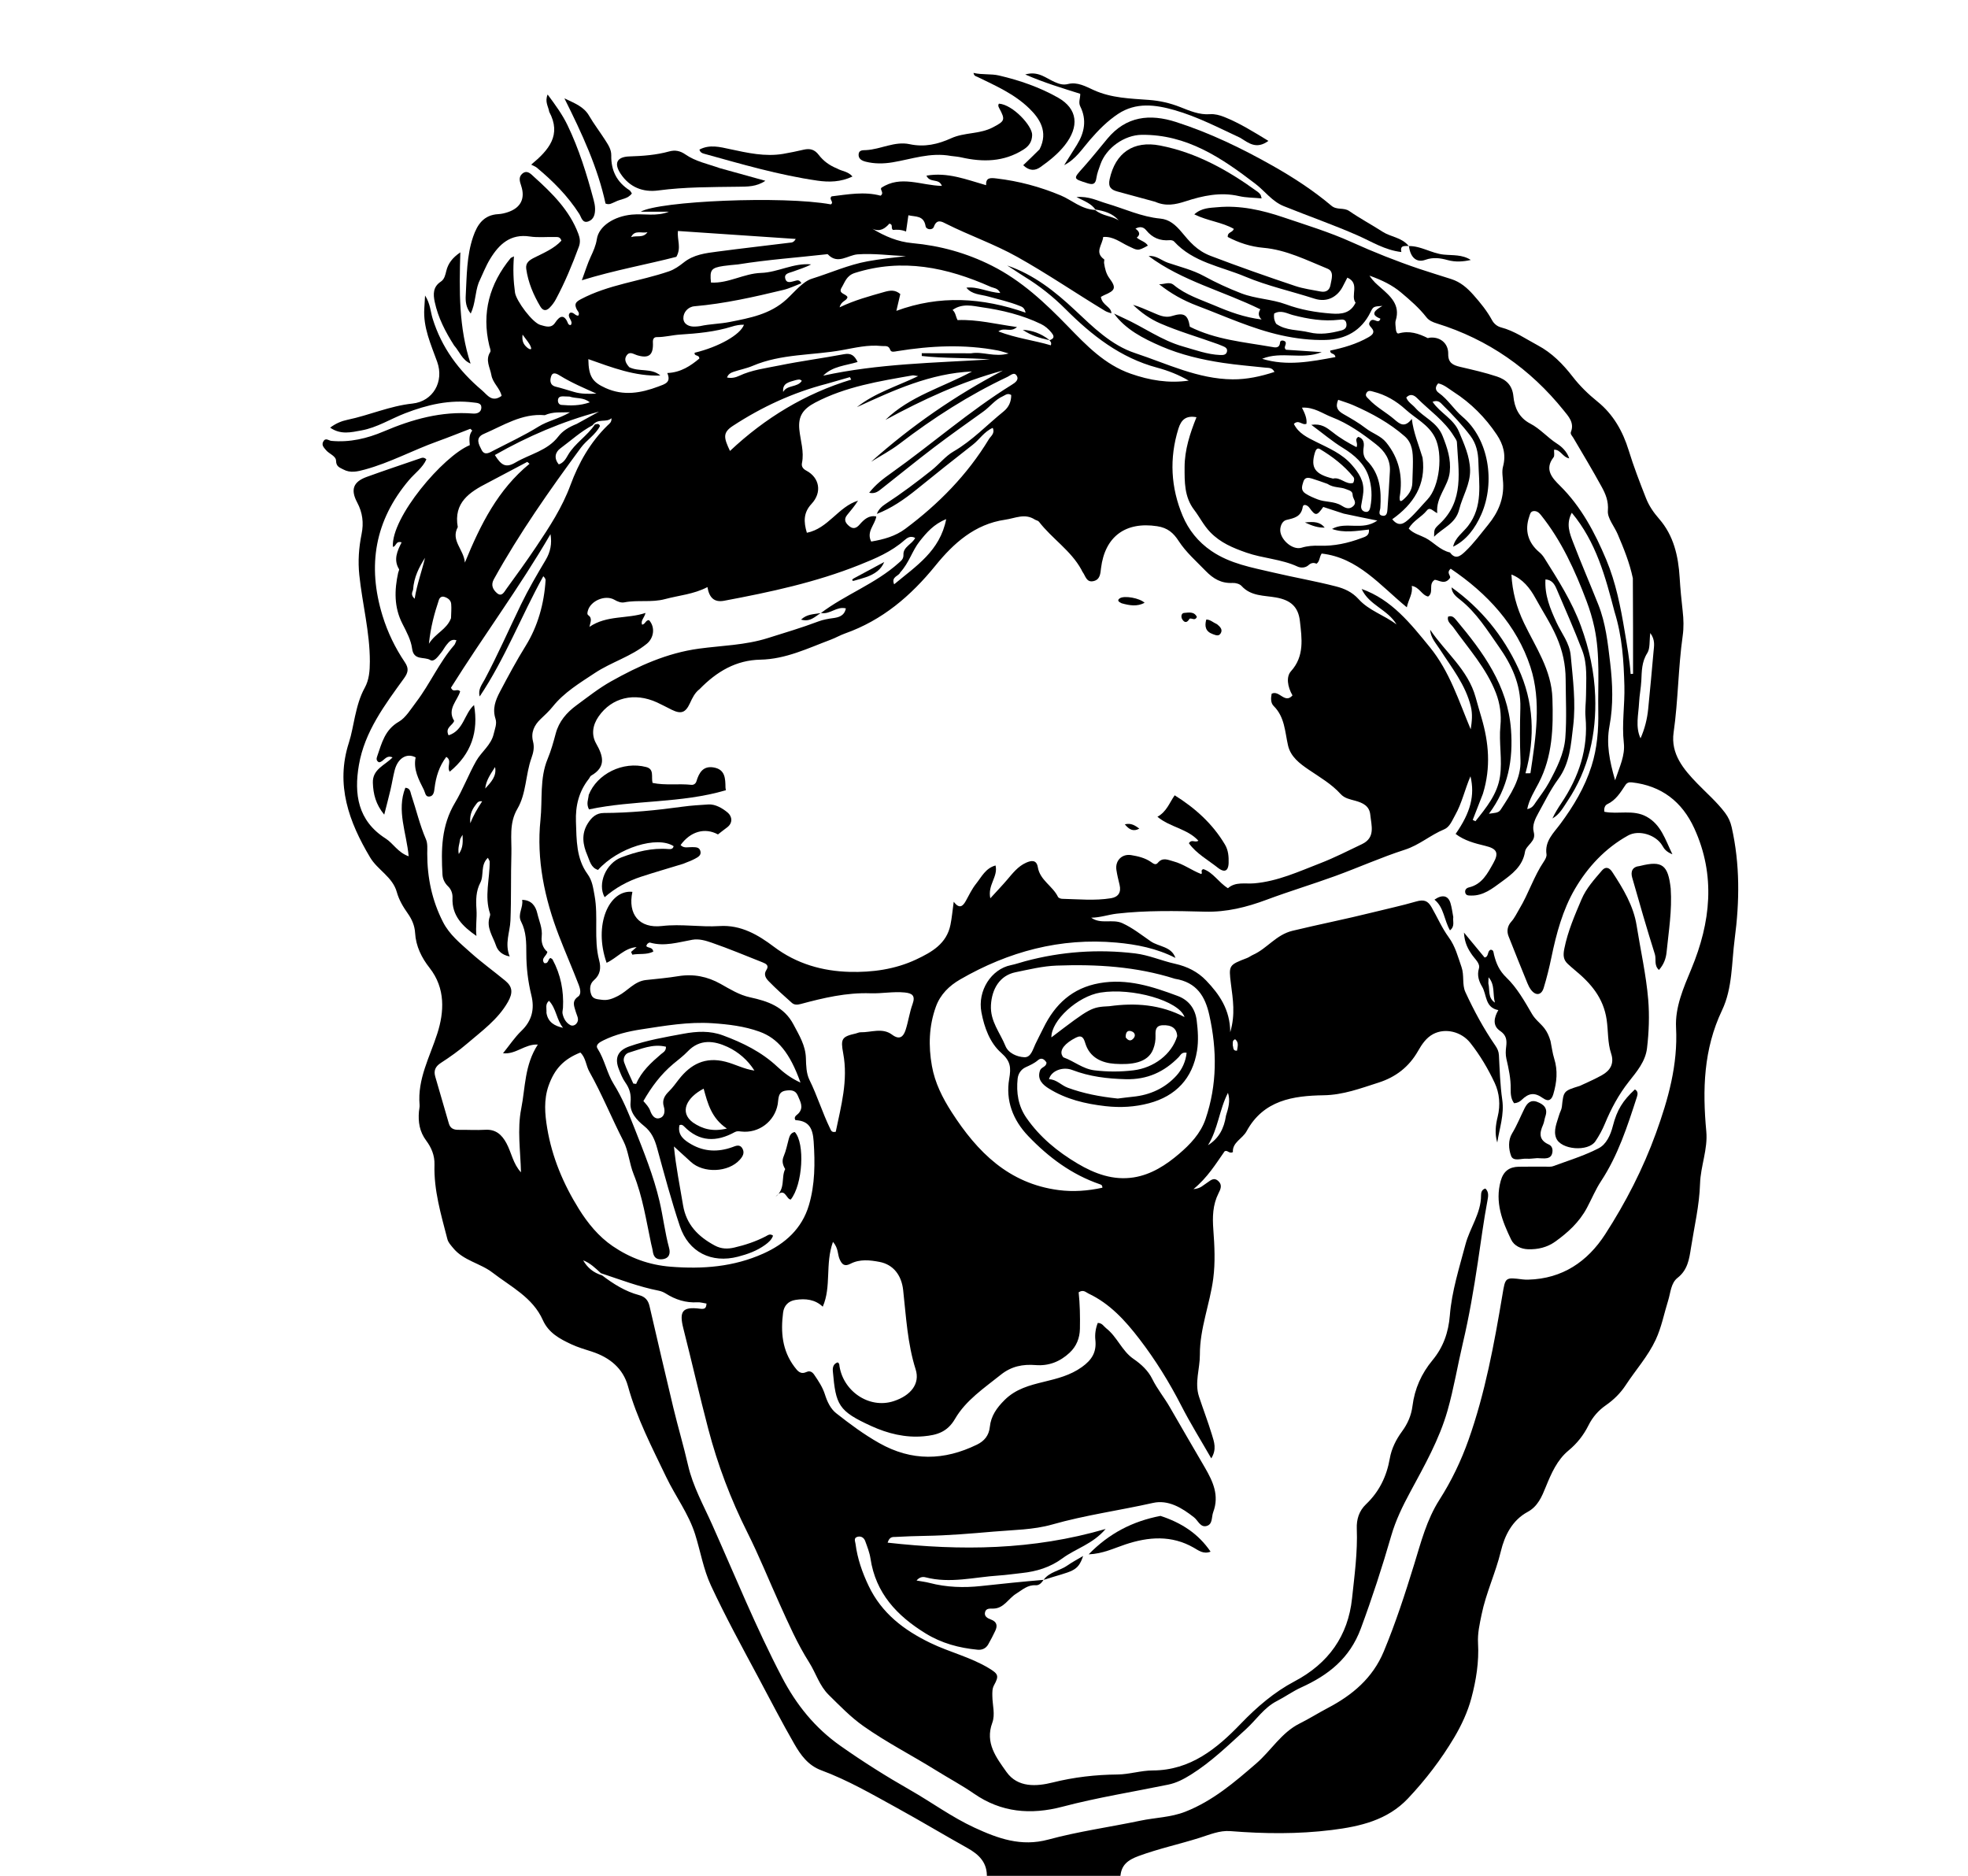 <svg version="1.1" id="Layer_1" xmlns="http://www.w3.org/2000/svg" xmlns:xlink="http://www.w3.org/1999/xlink" x="0px" y="0px"
	 width="100%" viewBox="0 0 1024 976" enable-background="new 0 0 1024 976" xml:space="preserve">
<path fill="#000000" opacity="1" stroke="none" 
	d="
M427.038,319.034 
	C439.889,309.3 455.46,303.789 467.587,292.914 
	C468.958,291.684 470.171,290.88 470.087,288.539 
	C469.94,284.497 474.569,283.184 476.188,279.886 
	C473.801,278.575 472.044,279.811 470.627,281.063 
	C463.739,287.146 455.441,290.625 447.088,293.96 
	C424.413,303.013 400.67,308.085 376.777,312.57 
	C371.589,313.544 369.014,310.936 368.104,305.452 
	C360.924,309.216 353.287,309.756 346.017,311.714 
	C339.019,313.599 331.865,312.04 324.88,313.399 
	C323.13,313.739 321.379,313.024 319.688,312.052 
	C314.898,309.3 307.223,312.614 305.872,317.797 
	C305.65,318.651 305.401,319.608 306.124,320.116 
	C308.398,321.714 307.117,323.87 306.7,326.155 
	C315.844,319.957 326.238,322.126 335.876,318.908 
	C335.304,321.433 333.269,322.788 334.07,324.996 
	C335.759,324.89 335.935,322.529 337.718,322.662 
	C341.087,326.41 340.172,331.989 336.548,334.947 
	C328.359,341.632 318.085,344.471 309.456,350.198 
	C301.676,355.361 293.56,360.199 287.567,367.685 
	C285.704,370.011 283.474,372.058 281.302,374.117 
	C277.904,377.338 276.16,381.188 277.345,385.79 
	C278.149,388.913 277.531,391.578 276.494,394.486 
	C273.424,403.098 273.892,412.833 269.205,420.833 
	C264.735,428.463 266.328,436.478 266.086,444.388 
	C265.734,455.917 266.075,467.469 265.597,478.99 
	C265.347,485.027 262.48,490.884 265.203,497.642 
	C260.836,496.845 258.86,494.298 258.079,491.951 
	C256.463,487.094 252.819,482.512 254.867,476.833 
	C255.03,476.381 255.118,475.79 254.972,475.354 
	C251.954,466.346 254.882,457.312 254.787,448.295 
	C254.783,447.863 254.402,447.435 253.863,446.31 
	C249.827,450.119 251.969,455.389 249.915,459.284 
	C247.635,463.608 247.587,468.388 247.925,473.19 
	C248.245,477.728 247.381,482.256 247.897,486.964 
	C240.706,481.986 235.027,476.438 235.45,467.096 
	C235.552,464.83 234.708,462.66 233.169,461.185 
	C231.325,459.419 230.354,457.282 230.229,455.032 
	C229.507,442.083 229.603,429.575 236.789,417.59 
	C240.879,410.768 243.764,402.999 247.769,395.934 
	C250.529,391.065 255.537,387.714 256.888,381.839 
	C257.49,379.223 258.66,376.595 257.831,374.029 
	C256.13,368.764 257.746,364.431 260.191,359.798 
	C264.452,351.725 268.73,343.754 273.57,335.951 
	C279.827,325.865 283.126,314.056 283.88,301.887 
	C283.916,301.296 283.54,300.679 282.688,299.806 
	C271.245,320.464 262.789,342.671 249.605,362.358 
	C248.566,358.737 250.809,356.151 252.232,353.466 
	C259.003,340.693 264.815,327.464 271.112,314.468 
	C274.946,306.557 279.407,298.932 283.913,291.374 
	C286.411,287.185 287.268,282.886 286.429,277.923 
	C270.386,305.526 251.338,331.149 234.659,357.8 
	C235.953,360.741 237.713,357.965 239.427,359.692 
	C238.14,364.43 232.429,368.931 236.309,375.045 
	C235.613,377.484 231.382,378.464 233.415,382.59 
	C241.289,380.058 241.544,371.297 246.662,366.833 
	C249.053,380.658 245.275,392.226 234.004,401.508 
	C232.309,398.874 235.415,395.74 232.21,393.805 
	C228.53,398.657 226.804,404.205 226.098,410.164 
	C225.88,411.997 225.603,414.208 223.406,414.443 
	C221.275,414.671 221.278,412.391 220.552,410.947 
	C217.862,405.589 214.96,400.323 216.269,394.071 
	C211.643,391.611 206.983,394.472 205.368,400.721 
	C204.495,404.101 203.966,407.568 203.169,410.969 
	C202.237,414.942 201.181,418.886 199.923,423.854 
	C195.494,418.475 194.211,413.154 194.01,407.301 
	C193.765,400.179 200.249,398.226 204.254,394.073 
	C200.65,392.485 199.593,396.628 197.141,396.597 
	C195.58,395.735 195.907,394.507 196.281,393.438 
	C198.664,386.625 200.195,379.716 207.582,375.468 
	C211.083,373.455 213.782,368.915 216.58,365.234 
	C223.786,355.75 228.513,344.656 236.353,335.637 
	C236.859,335.054 237.034,334.183 237.508,333.122 
	C234.82,332.306 233.617,334 232.43,335.418 
	C231.365,336.689 230.626,338.23 229.578,339.516 
	C228.025,341.423 225.889,344.638 223.868,343.401 
	C220.789,341.515 215.248,343.895 214.425,337.457 
	C213.855,332.998 211.489,328.651 209.385,324.53 
	C204.987,315.919 205.193,307.063 207.174,297.995 
	C207.316,297.345 207.846,296.488 207.603,296.09 
	C204.638,291.23 206.718,286.603 208.972,282.19 
	C205.807,281.22 206.22,284.453 204.425,284.51 
	C203.419,269.23 230.597,237.291 244.44,231.606 
	C244.27,229.083 243.824,226.437 245.72,224.016 
	C245.381,223.709 245.043,223.402 244.704,223.095 
	C238.95,225.307 233.235,227.625 227.435,229.71 
	C214.766,234.263 202.86,240.773 189.798,244.312 
	C186.058,245.325 182.32,246.265 178.624,244.251 
	C176.835,243.276 174.923,242.86 174.863,239.773 
	C174.813,237.189 171.262,236.201 169.596,234.16 
	C168.516,232.837 167.203,231.661 168.173,229.788 
	C169.365,227.487 170.936,229.246 172.452,229.388 
	C181.951,230.28 191.016,228.149 199.64,224.477 
	C214.513,218.143 229.707,213.86 246.085,215.168 
	C248.221,215.338 250.375,214.579 250.462,212.106 
	C250.551,209.587 248.122,209.644 246.393,209.419 
	C233.985,207.803 222.309,210.58 210.793,215.026 
	C203.197,217.959 196.207,222.474 188.063,223.946 
	C182.752,224.906 177.335,226.354 171.781,222.502 
	C174.783,220.254 177.782,219.046 180.75,218.429 
	C192.141,216.059 202.839,211.215 214.602,209.971 
	C225.336,208.835 231.161,198.535 227.483,188.275 
	C224.224,179.186 220.103,170.387 220.779,160.383 
	C220.901,158.579 220.995,156.773 221.174,153.745 
	C223.94,158.108 223.992,162.137 225.1,165.723 
	C229.777,180.862 238.744,192.904 250.678,202.992 
	C253.599,205.463 255.924,209.646 260.995,205.974 
	C260.177,202.01 256.389,199.327 255.672,195.159 
	C254.988,191.18 252.379,187.398 255.081,183.163 
	C255.539,182.445 254.857,180.941 254.591,179.827 
	C250.516,162.763 254.714,147.717 265.672,134.32 
	C265.863,134.086 266.24,134.003 267.417,133.382 
	C266.886,139.99 267.118,146.121 267.969,152.225 
	C268.559,156.457 277.07,167.975 281.204,169.077 
	C283.817,169.774 286.792,171.051 288.876,167.868 
	C291.536,163.805 293.791,163.679 295.659,168.469 
	C295.764,168.736 296.133,168.921 296.412,169.091 
	C296.533,169.165 296.737,169.104 297.013,169.104 
	C298.586,166.888 294.622,165.014 296.511,162.824 
	C298.37,161.983 299.279,164.485 300.94,164.205 
	C301.756,162.685 300.525,161.905 300.069,160.931 
	C298.881,158.389 299.227,157.272 302.156,155.716 
	C316.636,148.024 332.941,146.382 348.137,141.156 
	C350.934,140.195 353.509,138.36 355.691,136.62 
	C360.989,132.394 367.149,131.722 373.319,130.902 
	C385.815,129.242 398.347,127.846 410.857,126.286 
	C411.76,126.173 412.906,126.36 414.035,124.32 
	C393.355,122.923 373.155,121.559 352.732,120.179 
	C352.278,124.891 354.625,128.815 351.928,133.624 
	C336.675,137.586 320.033,140.496 302.754,145.819 
	C304.541,140.982 305.672,137.225 307.309,133.703 
	C308.714,130.68 310.04,127.788 310.556,124.387 
	C311.578,117.648 319.465,112.564 328.713,111.663 
	C335.15,111.035 341.633,112.779 348.09,110.148 
	C343.194,110.148 338.299,110.148 333.403,110.148 
	C342.935,104.578 407.529,101.775 432.322,106.341 
	C434.2,105.085 430.993,103.687 432.724,102.16 
	C441.045,101.176 449.689,99.521 458.188,101.814 
	C460.237,100.342 457.767,98.843 458.567,97.725 
	C468.723,90.968 479.327,96.526 490.093,96.722 
	C488.5,92.495 483.908,95.474 482.048,91.387 
	C493.125,89.461 502.841,93.441 513.08,96.356 
	C512.917,92.31 515.29,92.475 518.506,92.853 
	C530.105,94.216 541.118,97.162 551.969,101.7 
	C557.697,104.096 562.543,108.83 569.816,109.241 
	C573.771,112.52 578.472,112.276 582.079,114.662 
	C578.861,110.924 574.518,109.742 569.966,109.032 
	C567.824,105.911 564.335,104.675 560.115,102.531 
	C566.48,101.985 571.077,104.478 575.759,105.853 
	C585.066,108.586 593.89,112.814 603.776,113.736 
	C608.432,114.17 611.67,116.976 614.961,120.926 
	C618.896,125.648 622.789,130.416 629.911,133.131 
	C644.5,138.692 659.207,143.873 674.002,148.82 
	C678.22,150.231 682.725,150.806 687.117,151.669 
	C689.847,152.206 691.796,151.078 692.275,148.303 
	C692.794,145.3 694.359,141.268 690.718,139.788 
	C679.873,135.381 669.31,129.967 657.332,128.921 
	C650.676,128.339 644.452,126.265 638.825,123.295 
	C638.685,120.555 641.255,121.21 641.98,119.079 
	C635.853,115.575 628.442,114.989 621.418,111.53 
	C625.263,108.081 629.582,108.168 633.48,107.813 
	C645.298,106.736 656.692,109.316 667.782,113.073 
	C679.688,117.106 691.727,120.755 703.237,125.958 
	C714.758,131.166 726.522,135.846 738.513,139.898 
	C744.033,141.763 749.623,143.423 755.169,145.215 
	C759.892,146.742 763.377,149.743 766.697,153.489 
	C770.355,157.617 773.742,161.781 776.369,166.629 
	C777.316,168.376 779.012,169.816 780.967,170.324 
	C788.022,172.16 793.924,176.372 800.203,179.712 
	C807.44,183.563 813.224,189.423 818.236,195.906 
	C822.03,200.814 826.402,205.068 831.22,208.955 
	C839.412,215.565 844.41,224.433 847.429,234.263 
	C850.026,242.721 853.193,250.921 856.424,259.13 
	C858.042,263.241 860.397,266.65 863.301,269.98 
	C870.871,278.664 873.278,289.318 873.966,300.529 
	C874.323,306.337 874.878,312.139 875.54,317.921 
	C876.036,322.253 876.152,326.548 875.541,330.866 
	C873.183,347.517 873.216,364.383 870.829,381.053 
	C869.227,392.241 875.944,400.222 883.143,407.651 
	C888.006,412.668 893.309,417.242 897.564,422.868 
	C899.339,425.216 900.412,427.619 901.048,430.448 
	C905.384,449.71 905.177,468.949 902.604,488.5 
	C900.955,501.035 901.511,514.116 896.016,525.652 
	C886.352,545.941 885.815,567.03 887.828,588.661 
	C888.69,597.931 884.857,606.723 884.576,615.868 
	C884.227,627.25 881.561,638.269 879.827,649.43 
	C878.942,655.125 878.117,660.771 872.872,664.863 
	C869.385,667.584 869.266,672.552 867.982,676.65 
	C865.847,683.466 864.547,690.532 861.495,697.077 
	C857.473,705.703 851.105,712.74 845.96,720.6 
	C843.179,724.849 839.712,728.265 835.566,731.154 
	C831.702,733.846 828.669,737.305 826.523,741.61 
	C823.992,746.687 820.619,751 816.092,754.74 
	C810.242,759.573 807.172,766.6 804.332,773.584 
	C802.262,778.674 800.175,783.772 794.893,786.625 
	C786.742,791.029 782.88,799.053 780.928,807.132 
	C778.218,818.348 773.211,828.776 770.903,840.062 
	C769.898,844.973 768.767,849.847 769.058,854.886 
	C769.623,864.652 768.066,874.265 765.589,883.54 
	C763.685,890.671 760.443,897.656 756.655,904.027 
	C749.862,915.45 741.746,926.047 732.615,935.726 
	C721.936,947.046 707.737,950.3 692.963,952.14 
	C675.361,954.332 657.785,954.134 640.144,952.719 
	C634.617,952.276 629.349,954.577 624.125,956.225 
	C613.659,959.527 602.92,961.834 592.569,965.635 
	C586.937,967.703 583.246,970.291 582.943,976.745 
	C559.979,977 536.958,977 513.469,977 
	C513.887,969.285 509.553,964.969 503.366,961.522 
	C491.164,954.724 479.194,947.509 466.952,940.786 
	C454.007,933.675 441.194,926.216 427.293,921.064 
	C420.462,918.531 416.618,913.126 413.33,907.423 
	C406.771,896.046 400.769,884.347 394.575,872.762 
	C386.12,856.949 377.497,841.225 369.931,824.953 
	C365.97,816.435 364.488,807.173 361.695,798.306 
	C358.307,787.551 351.454,778.539 346.638,768.487 
	C339.24,753.043 331.338,737.896 326.747,721.225 
	C324.189,711.936 317.209,706.266 308.078,703.283 
	C304.442,702.095 300.725,701.035 297.276,699.422 
	C291.237,696.598 285.436,693.521 282.441,686.817 
	C277.182,675.043 265.837,669.515 256.298,662.156 
	C249.86,657.189 241.106,655.941 235.719,649.266 
	C234.562,647.832 233.251,646.521 232.779,644.69 
	C229.497,631.956 225.671,619.295 226.072,605.948 
	C226.217,601.134 224.429,597.021 221.762,593.449 
	C218.303,588.815 217.527,583.814 217.983,578.358 
	C218.08,577.197 218.416,576.023 218.318,574.882 
	C217.153,561.383 223.624,549.989 227.553,537.716 
	C231.107,526.615 231.904,514.238 223.513,503.58 
	C219.384,498.336 216.385,492.335 215.987,485.386 
	C215.772,481.623 214.326,478.297 212.156,475.235 
	C209.737,471.821 207.593,468.201 206.473,464.164 
	C204.272,456.234 196.504,452.685 192.601,446.146 
	C181.539,427.616 174.476,408.284 181.529,386.426 
	C182.972,381.955 183.676,377.359 184.699,372.818 
	C185.871,367.613 187.174,362.571 189.82,357.78 
	C192.052,353.738 192.433,349.016 192.441,344.231 
	C192.467,328.972 188.532,314.234 186.957,299.193 
	C186.201,291.97 186.71,284.889 188.144,277.841 
	C189.318,272.069 188.673,266.723 185.852,261.43 
	C182.268,254.705 183.842,250.66 190.811,248.132 
	C200.038,244.784 209.356,241.685 218.637,238.487 
	C219.576,238.164 220.539,237.758 221.859,239.007 
	C219.941,243.365 215.834,246.219 212.836,249.759 
	C195.018,270.791 191.039,294.298 199.017,320.298 
	C201.68,328.977 205.585,337.038 210.634,344.534 
	C212.686,347.579 212.561,349.693 210.247,352.889 
	C200.204,366.764 189.724,380.659 186.74,398.064 
	C184.157,413.128 186.141,427.037 200.656,436.275 
	C204.621,438.798 206.983,443.529 212.637,445.528 
	C211.558,433.309 206.239,421.712 210.916,409.854 
	C213.528,410.072 213.488,412.064 213.977,413.517 
	C216.573,421.239 218.393,429.204 221.653,436.734 
	C222.587,438.891 222.308,441.644 222.306,444.124 
	C222.297,456.622 224.765,468.48 230.491,479.7 
	C233.87,486.323 239.485,490.788 244.758,495.533 
	C250.556,500.749 256.928,505.321 262.947,510.299 
	C266.767,513.458 266.929,516.676 264.25,521.37 
	C259.073,530.445 250.73,536.401 243.06,542.981 
	C238.782,546.649 234.152,549.96 229.411,553.014 
	C226.531,554.87 225.58,557.027 226.462,560.118 
	C228.792,568.284 231.191,576.43 233.56,584.585 
	C234.283,587.077 236.048,587.871 238.499,587.843 
	C243.165,587.79 247.845,588.091 252.494,587.819 
	C257.994,587.497 261.125,590.395 263.507,594.803 
	C266.165,599.72 266.943,605.534 271.082,609.956 
	C270.826,598.858 269.053,587.697 271.209,576.801 
	C273.382,565.818 272.901,554.137 279.853,543.474 
	C273,543.139 268.458,548.729 261.732,548.005 
	C265.161,543.769 267.852,539.674 271.298,536.364 
	C276.814,531.064 278.234,524.979 276.479,517.824 
	C274.728,510.685 273.862,503.44 273.859,496.089 
	C273.856,490.414 273.855,484.741 271.139,479.502 
	C269.143,475.652 272.414,472.141 271.683,468.199 
	C276.591,468.268 278.726,471.499 279.578,475.218 
	C280.488,479.19 282.358,482.94 281.858,487.365 
	C281.548,490.113 282.382,493.292 284.803,495.222 
	C284.456,497.42 281.283,498.587 283.143,501.062 
	C285.575,501.661 284.967,498.921 286.461,498.442 
	C286.785,498.68 287.322,498.877 287.526,499.255 
	C291.768,507.107 293.397,515.532 292.929,524.4 
	C292.877,525.394 292.511,526.434 292.706,527.366 
	C293.232,529.871 294.434,532.092 296.753,533.353 
	C297.832,533.94 299.146,533.503 299.939,532.552 
	C301.675,530.47 300.137,528.498 299.598,526.465 
	C298.863,523.695 297.262,520.982 300.83,518.506 
	C302.647,517.245 301.857,514.317 301.128,512.42 
	C297.84,503.863 294.14,495.464 290.845,486.909 
	C283.361,467.477 279.066,447.272 281.223,426.541 
	C282.32,416.004 280.722,405.027 284.945,394.868 
	C286.739,390.553 287.976,386.092 289.172,381.599 
	C290.839,375.337 294.867,370.708 299.929,366.99 
	C305.826,362.658 311.617,358.058 317.971,354.5 
	C332.291,346.482 347.008,339.75 363.724,337.482 
	C375.613,335.869 387.687,335.716 399.473,332.001 
	C408.271,329.228 417.134,326.618 425.776,323.352 
	C428.309,322.394 430.853,321.959 433.511,321.604 
	C436.363,321.222 439.346,320.462 440.134,316.539 
	C435.314,315.368 432.046,319.677 427.411,318.988 
	C427.014,319.01 427.038,319.034 427.038,319.034 
M546.559,176.849 
	C549.049,175.839 548.169,174.345 547.027,172.964 
	C545.54,171.168 543.833,169.65 541.669,168.602 
	C531.886,163.864 521.341,161.347 510.782,159.845 
	C506.332,159.212 500.768,157.616 495.648,161.264 
	C497.285,162.701 497.268,164.753 498.253,166.548 
	C508.489,166.113 518.221,168.669 529.166,170.158 
	C525.703,173.271 522.704,170.018 519.479,172.43 
	C528.817,176.016 538.021,177.049 546.773,179.663 
	C547.302,178.104 546.467,177.626 546.011,176.995 
	C546.011,176.995 545.992,177.022 546.559,176.849 
M309.543,220.838 
	C310.442,220.776 311.492,220.003 312.211,221.616 
	C309.924,226.215 305.231,228.896 302.201,233.006 
	C285.96,255.039 270.245,277.414 256.953,301.401 
	C255.298,304.386 256.462,306.699 258.477,308.5 
	C261.091,310.836 262.367,307.937 263.485,306.406 
	C268.764,299.176 274.008,291.914 278.989,284.479 
	C285.817,274.288 292.501,264.104 296.828,252.379 
	C301.083,240.852 307.143,230.075 316.157,221.317 
	C317.049,220.45 318.33,219.722 318.154,217.607 
	C315.408,220.098 311.219,217.401 308.332,221.27 
	C302.183,224.508 297.075,229.227 291.54,233.316 
	C288.94,235.237 288.046,238.375 290.758,241.617 
	C293.367,240.773 294.488,238.561 295.576,236.697 
	C299.115,230.631 305.41,226.986 309.543,220.838 
M754.482,287.465 
	C757.34,291.407 759.945,289.247 762.335,286.993 
	C766.808,282.773 770.413,277.79 774.3,273.05 
	C779.556,266.642 782.584,259.565 782.11,251.154 
	C781.953,248.352 781.354,245.368 782.06,242.767 
	C783.742,236.566 782.147,231.15 778.834,226.187 
	C772.871,217.255 765.389,209.722 756.33,203.9 
	C753.772,202.256 751.379,200.096 748.32,199.471 
	C746.449,201.534 746.966,203.232 748.635,204.416 
	C753.46,207.837 756.489,213.05 760.9,216.764 
	C774.629,228.32 778.165,250.755 770.762,267.625 
	C767.586,274.863 762.985,281.106 756.093,284.442 
	C757.13,279.74 761.152,277.168 763.858,273.672 
	C771.735,263.492 769.515,251.721 769.239,240.288 
	C769.123,235.464 768.154,230.827 765.062,226.738 
	C760.742,221.025 755.876,215.839 750.806,210.827 
	C749.607,209.642 748.46,207.878 745.395,209.052 
	C749.402,214.971 756.343,217.878 759.122,224.584 
	C761.812,231.071 764.767,237.32 764.924,244.513 
	C765.088,251.966 760.962,258.175 759.258,265.054 
	C757.399,272.556 750.656,274.662 746.196,279.268 
	C746.259,275.456 746.12,275.306 749.029,272.608 
	C762.038,260.543 758.856,245.067 758.066,230.11 
	C758.01,229.048 757.13,227.995 756.528,227.001 
	C751.63,218.915 743.806,213.637 737.301,207.096 
	C735.745,205.53 733.744,204.651 731.712,206.837 
	C732.666,209.333 734.858,210.434 736.352,212.145 
	C740.842,217.286 747.777,219.57 750.666,226.939 
	C753.098,233.145 755.03,238.829 754.348,245.567 
	C753.578,253.181 746.993,258.584 747.832,266.996 
	C745.511,265.873 744.059,263.546 742.39,265.634 
	C739.628,269.091 735.223,270.907 732.992,275.042 
	C735.45,277.653 738.852,278.406 741.723,279.891 
	C745.977,282.091 749.17,286.222 754.482,287.465 
M579.656,163.146 
	C581.304,163.924 582.941,164.728 584.604,165.474 
	C595.025,170.153 604.345,177.114 615.512,180.26 
	C621.91,182.062 628.168,184.447 634.906,184.713 
	C636.395,184.771 638.132,184.721 638.455,182.768 
	C638.728,181.12 637.337,180.531 636.082,180.003 
	C635.314,179.68 634.546,179.354 633.763,179.07 
	C623.759,175.447 613.512,172.522 603.718,168.277 
	C598.331,165.942 593.749,162.645 589.555,158.618 
	C592.84,159.483 595.789,160.96 598.839,162.183 
	C602.342,163.587 605.728,165.692 609.821,164.413 
	C616.099,162.451 618.102,163.726 619.093,169.992 
	C632.503,176.734 647.167,177.964 661.516,180.463 
	C663.371,180.786 665.701,181.445 666.033,178.257 
	C666.15,177.14 667.036,177.047 667.899,177.272 
	C668.844,177.519 669.228,178.214 668.96,179.167 
	C668.699,180.097 668.032,181.019 669.129,181.97 
	C675.271,182.379 681.503,182.795 687.735,183.21 
	C677.489,187.374 666.768,182.519 656.712,186.68 
	C669.577,190.629 682.181,188.142 694.846,185.789 
	C694.596,183.495 692.057,184.539 692.137,182.408 
	C698.992,180.969 705.77,179.034 711.973,175.499 
	C714.087,174.294 715.717,172.919 713.547,170.475 
	C712.718,169.54 711.945,168.806 712.733,167.48 
	C713.702,165.849 714.916,166.498 716.195,166.964 
	C717.021,167.264 717.864,167.253 718.263,165.787 
	C712.765,163.712 715.237,161.464 719.308,159.158 
	C714.738,159.49 714.571,159.409 713.127,162.376 
	C708.381,172.134 699.995,176.589 689.818,176.875 
	C682.14,177.09 674.256,176.138 666.736,174.475 
	C651.607,171.131 637.518,164.593 623.069,159.137 
	C615.737,156.369 609.214,152.742 603.115,147.871 
	C605.721,148.053 608.395,146.318 610.756,148.282 
	C617.046,153.514 624.782,155.875 632.103,158.996 
	C639.687,162.23 647.436,165.128 656.434,166.223 
	C654.401,164.285 654.821,162.484 655.782,160.933 
	C636.305,151.373 615.12,146.208 597.669,133.236 
	C601.665,132.79 604.394,135.595 607.761,136.73 
	C614.064,138.853 620.683,140.481 626.448,143.635 
	C632.757,147.085 639.197,150.047 645.859,152.616 
	C653.362,155.508 661.699,155.609 669.027,158.318 
	C676.877,161.219 684.645,162.543 692.779,163.149 
	C698.024,163.54 702.705,163.002 705.345,157.491 
	C702.538,153.82 707.745,147.425 701.064,144.454 
	C700.147,146.226 699.347,147.834 698.492,149.413 
	C696.028,153.965 690.954,157.663 683.918,155.386 
	C671.934,151.508 659.574,148.816 647.905,143.918 
	C635.187,138.579 620.842,136.541 610.871,125.607 
	C610.414,125.106 609.347,124.902 608.599,124.967 
	C603.616,125.402 599.603,123.749 596.434,119.84 
	C595.068,118.156 593.259,117.618 590.802,118.968 
	C592.792,120.385 593.617,121.986 591.482,123.633 
	C593.445,125.328 595.969,125.675 597.271,127.788 
	C591.792,130.808 592.012,130.338 587.033,128.001 
	C583,126.109 579.219,122.87 574.011,123.307 
	C573.633,127.406 569.357,131.246 574.485,134.923 
	C574.783,135.137 574.372,136.208 574.474,136.851 
	C574.919,139.643 575.47,142.346 577.242,144.748 
	C580.92,149.734 580.417,151.117 574.5,153.585 
	C573.741,153.902 573.046,154.37 572.807,154.502 
	C573.608,159.056 578.269,159.488 578.281,163.033 
	C577.206,162.629 576.037,162.382 575.071,161.799 
	C559.719,152.536 544.935,142.401 529.234,133.626 
	C517.27,126.939 504.415,122.527 492.276,116.422 
	C490.272,115.414 487.448,113.63 485.923,117.982 
	C485.241,119.925 481.919,119.563 481.607,117.674 
	C480.664,111.977 476.4,112.893 472.659,112.005 
	C472.241,114.918 471.874,117.48 471.447,120.457 
	C468.923,119.424 466.533,119.433 464.614,119.644 
	C463.311,118.548 464.954,116.879 462.774,116.339 
	C460.562,118.842 457.88,120.858 453.897,118.994 
	C460.418,122.959 467.178,125.815 474.643,126.494 
	C489.206,127.818 502.949,131.631 516.08,138.238 
	C531.558,146.027 543.84,157.623 555.682,169.823 
	C565.326,179.757 574.817,189.722 588.417,194.465 
	C598.214,197.881 608.11,199.539 618.51,198.028 
	C613.317,195.003 607.799,192.821 602.088,191.294 
	C582.957,186.179 568.079,174.472 554.443,160.844 
	C547.977,154.382 540.904,148.75 533.116,143.989 
	C531.554,143.034 530.043,141.996 528.506,141 
	C527.027,140.042 525.546,139.089 524.066,138.134 
	C537.931,142.872 548.97,151.653 559.257,161.295 
	C568.771,170.212 578.166,179.597 590.635,183.722 
	C607.236,189.215 623.309,197.214 641.337,197.371 
	C648.729,197.435 655.936,195.878 663.14,193.516 
	C661.913,191.165 660.15,191.468 658.552,191.296 
	C651.145,190.497 643.704,189.907 636.342,188.802 
	C625.322,187.15 614.418,184.589 604.211,180.18 
	C594.803,176.116 585.567,171.349 579.656,163.146 
M455.946,268.718 
	C455.315,273.024 450.65,276.578 453.308,281.772 
	C459.848,280.663 465.854,279.016 471.063,275.131 
	C488.384,262.212 503.309,247.05 514.553,228.487 
	C515.508,226.91 517.827,225.545 516.546,222.62 
	C512.047,224.6 509.683,228.649 506.218,231.345 
	C496.418,238.97 486.716,246.726 477.068,254.544 
	C470.535,259.837 463.669,264.559 456.242,267.384 
	C457.1,265.089 458.788,263.487 460.767,262.197 
	C469.099,256.764 477.041,250.794 484.815,244.608 
	C488.712,241.508 491.917,237.348 496.148,234.898 
	C505.934,229.231 513.567,221.037 522.218,214.053 
	C524.88,211.904 526.207,208.95 526.157,205.518 
	C524.246,204.341 523.116,205.587 521.793,206.175 
	C517.74,207.976 515.158,211.618 511.662,214.12 
	C503.009,220.312 494.315,226.456 485.847,232.895 
	C476.732,239.825 467.872,247.09 458.862,254.159 
	C457.151,255.501 455.417,257.111 452.254,256.38 
	C455.719,251.932 459.718,248.975 463.713,246.135 
	C484.843,231.114 504.361,213.894 526.457,200.195 
	C528.152,199.144 530.316,197.684 529.049,195.529 
	C527.723,193.274 525.772,195.35 524.281,196.053 
	C504.205,205.525 485.643,217.423 468.03,230.904 
	C463.416,234.436 458.19,237.17 453.245,240.27 
	C474.174,221.59 497.002,205.813 521.827,192.796 
	C500.218,198.605 480.204,207.919 460.693,218.486 
	C473.49,206.018 490.64,201.493 505.764,193.279 
	C484.11,194.24 465.017,203.027 445.866,211.837 
	C455.147,204.449 466.418,201.112 477.74,195.692 
	C476.063,195.461 475.412,195.211 474.823,195.314 
	C457.488,198.362 440.097,201.101 424.196,209.447 
	C417.819,212.793 415.226,216.523 415.909,223.456 
	C416.481,229.261 418.512,234.937 417.282,240.911 
	C416.92,242.672 417.782,243.935 419.553,244.873 
	C426.451,248.524 427.831,256.192 422.265,262.158 
	C417.995,266.736 418.12,271.491 419.831,277.201 
	C430.956,274.988 436.182,263.617 446.458,260.497 
	C444.736,263.234 442.709,265.585 440.75,267.992 
	C438.721,270.485 440.151,272.407 442.087,273.912 
	C443.976,275.379 445.643,274.808 447.237,272.962 
	C449.529,270.305 452.126,267.925 455.946,268.718 
M312.649,662.437 
	C309.833,659.856 307.122,657.131 303.426,655.752 
	C305.616,659.498 308.631,662.147 313.304,663.587 
	C319.163,668.028 325.343,671.942 332.513,673.841 
	C335.707,674.687 337.266,676.552 337.967,679.567 
	C342.071,697.199 346.123,714.844 350.358,732.444 
	C352.768,742.46 355.715,752.348 358.018,762.386 
	C360.546,773.403 366.041,783.128 370.578,793.294 
	C382.444,819.877 393.389,846.873 406.898,872.713 
	C414.343,886.951 423.966,898.966 437.289,908.355 
	C449.016,916.62 461.056,924.205 473.505,931.304 
	C484.761,937.724 495.264,945.485 507.079,950.934 
	C519.241,956.542 531.295,960.968 545.468,957.122 
	C561.158,952.865 577.395,950.649 593.342,947.3 
	C601.128,945.665 609.182,945.598 616.751,942.625 
	C630.999,937.028 642.338,927.317 653.681,917.495 
	C661.437,910.78 666.739,901.44 676.333,896.681 
	C681.252,894.241 685.907,891.274 690.775,888.724 
	C703.645,881.981 714.225,873.152 720.011,859.254 
	C726.163,844.476 731.086,829.303 735.797,814.035 
	C739.368,802.463 742.304,790.753 749.019,780.255 
	C755.191,770.604 760.222,760.124 764.062,749.312 
	C772.773,724.779 777.463,699.234 781.765,673.638 
	C783.293,664.543 783.11,664.521 792.251,665.674 
	C793.239,665.799 794.248,665.819 795.245,665.792 
	C812.943,665.327 826.022,656.422 835.229,642.173 
	C845.901,625.658 854.931,608.084 861.624,589.595 
	C868.004,571.972 873.099,554 872.093,534.68 
	C871.536,524.005 875.968,513.965 880.09,504.034 
	C890.075,479.975 892.826,455.512 881.578,430.974 
	C875.217,417.097 864.535,408.799 849.087,407.063 
	C847.512,406.886 846.518,407.289 845.711,408.507 
	C843.156,412.362 840.775,416.323 836.29,418.426 
	C835.226,418.924 834.47,420.352 834.791,422.361 
	C841.942,423.829 849.771,421.045 856.781,424.931 
	C864.242,429.067 866.363,436.54 870.196,444.484 
	C867.04,443.215 865.965,441.752 864.963,440.007 
	C861.728,434.373 852.786,431.573 847.144,434.697 
	C835.257,441.279 826.12,451.126 819.457,462.534 
	C813.129,473.368 809.8,485.741 807.229,498.15 
	C806.123,503.492 804.812,508.813 803.214,514.026 
	C802.034,517.873 799.092,518.219 796.642,515.028 
	C795.842,513.986 795.237,512.753 794.738,511.528 
	C791.428,503.399 788.122,495.267 784.924,487.094 
	C783.87,484.401 784.436,481.679 786.318,479.594 
	C788.153,477.561 789.209,475.139 790.579,472.87 
	C795.376,464.927 798.111,455.919 803.344,448.191 
	C804.068,447.123 804.851,445.645 804.681,444.493 
	C803.667,437.606 808.378,433.427 811.874,428.7 
	C818.725,419.437 824.573,409.743 828.103,398.601 
	C831.073,389.23 831.793,379.794 831.622,370.114 
	C831.364,355.57 832.679,340.945 829.615,326.555 
	C828.616,321.863 827.208,317.214 825.515,312.723 
	C819.508,296.797 812.517,281.366 801.756,267.944 
	C800.75,266.69 799.627,265.78 797.988,265.923 
	C796.285,266.072 796.109,267.614 795.689,268.837 
	C793.231,275.995 795.102,282.406 800.947,287.319 
	C801.953,288.164 802.856,289.216 803.555,290.331 
	C810.7,301.721 817.921,312.947 822.619,325.802 
	C826.967,337.702 829.587,349.775 830.016,362.224 
	C830.689,381.737 826.66,400.262 815.612,416.785 
	C813.395,420.1 811.515,423.761 807.764,425.845 
	C809.085,422.981 810.739,420.354 812.465,417.776 
	C821.535,404.225 826.481,389.551 824.98,373.021 
	C824.635,369.223 825.239,365.366 825.25,361.581 
	C825.275,353.818 826.109,345.794 823.261,338.37 
	C819.105,327.533 814.411,316.9 809.839,306.226 
	C808.803,303.807 807.298,301.614 804.14,301.481 
	C803.657,309.752 806.634,316.75 809.902,323.884 
	C812.494,329.541 816.682,334.422 817.295,341.157 
	C818.408,353.407 820.047,365.573 818.54,377.922 
	C817.373,387.49 816.893,397.048 810.79,405.363 
	C806.779,410.827 803.773,417.042 800.466,423.003 
	C798.792,426.022 797.146,429.428 798.021,432.793 
	C798.701,435.401 797.948,436.843 796.52,438.577 
	C795.368,439.976 793.761,441.45 793.513,443.068 
	C792.331,450.76 786.636,454.907 781.111,458.94 
	C776.49,462.314 771.8,466.109 765.488,465.952 
	C764.165,465.919 762.639,466.05 762.374,464.238 
	C762.172,462.852 763.124,461.997 764.324,461.715 
	C771.156,460.113 774,454.443 777.004,449.106 
	C780.076,443.649 778.833,441.537 772.764,440.081 
	C767.376,438.789 761.967,437.374 757.393,433.893 
	C765.197,422.724 767.485,413.85 765.127,403.895 
	C762.16,410.801 760.677,417.899 757.128,424.153 
	C755.569,426.898 754.369,430.293 751.408,431.517 
	C744.296,434.457 738.526,439.676 731.002,442.097 
	C718.718,446.048 706.886,451.38 694.743,455.797 
	C682.907,460.102 670.825,463.737 659.028,468.14 
	C648.636,472.019 638.187,474.64 626.967,474.34 
	C611.676,473.932 596.353,473.629 581.111,475.37 
	C576.693,475.875 572.418,477.451 567.79,477.472 
	C572.852,481.109 578.837,477.965 584.018,480.34 
	C589.38,482.798 593.958,486.461 598.722,489.745 
	C602.951,492.66 609.514,492.339 611.609,498.405 
	C601.881,493.414 591.387,491.365 580.873,490.421 
	C551.77,487.808 524.781,495.067 499.635,509.579 
	C493.897,512.891 489.26,517.391 486.944,523.838 
	C483.332,533.889 483.041,544.174 484.891,554.586 
	C486.461,563.418 490.377,571.187 495.211,578.701 
	C508.54,599.419 524.876,615.791 550.77,619.189 
	C558.518,620.206 566.115,619.594 573.598,617.969 
	C573.602,616.525 572.872,616.364 572.27,616.157 
	C557.641,611.125 545.659,602.211 535.061,591.141 
	C526.992,582.714 523.189,572.614 525.113,561.327 
	C526.122,555.411 525.878,552.135 520.949,547.794 
	C515.052,542.601 512.139,534.569 510.656,526.68 
	C508.551,515.479 515.751,504.254 525.985,502.167 
	C528.552,501.644 530.973,500.778 533.446,500.115 
	C552.213,495.082 571.314,493.74 590.63,496.054 
	C597.767,496.91 604.387,499.893 611.315,501.424 
	C617.762,502.849 623.237,505.621 627.585,510.162 
	C634.415,517.293 640.063,525.276 640.122,537.053 
	C642.879,527.758 641.498,519.894 640.493,511.974 
	C639.241,502.11 639.408,502.104 648.908,498.437 
	C649.977,498.024 650.909,497.27 651.961,496.801 
	C659.32,493.525 663.961,486.347 672.521,484.281 
	C686.365,480.939 700.339,478.185 714.15,474.737 
	C721.712,472.85 729.364,471.227 736.816,469.06 
	C741.054,467.827 742.982,468.732 744.899,472.06 
	C747.876,477.228 750.294,482.86 753.735,487.566 
	C757.309,492.454 758.563,497.766 760.456,503.134 
	C761.99,507.48 760.659,512.226 762.467,516.151 
	C766.919,525.817 771.984,535.207 778.048,544.001 
	C779.103,545.531 779.823,547.024 779.926,549.009 
	C780.328,556.746 780.556,564.532 781.656,572.184 
	C782.772,579.945 780.218,587.052 779.06,594.455 
	C777.678,589.931 778.192,585.41 779.28,581.021 
	C780.794,574.916 780.192,568.683 777.728,563.433 
	C774.3,556.126 770.118,549.025 765.031,542.604 
	C760.408,536.769 752.051,534.696 745.735,538.014 
	C742.068,539.94 739.779,543.431 737.835,546.842 
	C733.114,555.123 726.211,560.43 717.279,563.278 
	C707.963,566.249 698.919,569.701 688.756,569.863 
	C672.871,570.116 657.442,572.366 648.627,588.579 
	C646.487,592.514 641.151,594.375 641.508,599.445 
	C639.495,600.46 638.72,598.149 637.197,599.018 
	C632.574,605.608 628.356,612.62 620.989,618.701 
	C624.807,618.38 626.056,616.626 627.731,615.619 
	C629.627,614.478 631.376,612.219 633.884,614.468 
	C636.167,616.515 635.07,618.786 634.024,620.863 
	C630.98,626.908 630.835,633.174 631.332,639.83 
	C631.961,648.245 632.371,656.857 631.29,665.179 
	C629.563,678.482 624.256,691.185 624.325,704.878 
	C624.362,712.138 621.481,719.366 623.875,726.658 
	C626.057,733.303 628.586,739.837 630.614,746.526 
	C631.721,750.177 633.213,754.062 630.247,758.785 
	C624.809,749.294 619.378,740.589 614.716,731.49 
	C608.423,719.205 601.195,707.532 592.816,696.625 
	C585.532,687.144 577.513,678.28 566.365,673.025 
	C564.932,672.349 563.729,670.792 561.253,672.375 
	C561.901,678.449 562.035,684.892 561.909,691.336 
	C561.814,696.238 560.103,700.485 556.552,703.811 
	C551.607,708.444 545.708,710.793 538.849,710.246 
	C532.187,709.714 526.268,710.85 520.745,715.272 
	C512.065,722.222 502.539,728.561 496.938,738.211 
	C492.9,745.167 487.43,746.669 480.633,747.291 
	C471.046,748.17 461.856,745.839 453.448,742.01 
	C436.185,734.147 434.9,731.028 433.352,713.486 
	C433.175,711.489 433.591,709.545 435.924,708.816 
	C436.283,709.258 436.637,709.491 436.666,709.759 
	C438.157,723.514 452.038,733.259 465.013,729.008 
	C473.97,726.073 478.795,719.93 476.439,712.502 
	C472.157,699.004 471.468,685.045 469.929,671.177 
	C469.073,663.453 464.77,657.938 457.7,656.578 
	C452.646,655.606 447.37,655.007 442.513,657.531 
	C439.371,659.165 438.048,657.858 436.846,655.09 
	C435.758,652.582 436.318,649.5 433.417,646.134 
	C429.245,657.678 432.694,669.422 428.1,679.865 
	C424.108,676.091 419.166,675.523 413.939,676.334 
	C410.173,676.919 407.925,679.32 407.457,682.977 
	C406.177,692.979 406.941,702.582 413.307,711.073 
	C415.05,713.398 416.495,715.308 419.778,713.797 
	C421.307,713.093 422.635,713.775 423.62,715.219 
	C425.856,718.499 428.049,721.759 429.263,725.625 
	C430.411,729.279 432.177,733.002 435.066,735.278 
	C442.197,740.896 449.475,746.308 457.468,750.823 
	C474.433,760.406 491.249,759.961 508.338,751.636 
	C512.179,749.766 514.567,746.883 515.028,742.453 
	C515.622,736.738 518.582,732.525 522.707,728.424 
	C528.55,722.616 535.773,720.752 543.19,718.946 
	C550.117,717.26 556.836,715.626 562.927,711.277 
	C568.169,707.535 570.62,703.48 569.944,697.156 
	C569.625,694.162 570.09,691.102 571.201,688.315 
	C573.522,688.355 574.266,690.077 575.542,691.067 
	C581.28,695.513 583.778,702.916 589.737,706.994 
	C593.868,709.82 597.435,713.178 599.535,717.438 
	C602.137,722.717 605.854,727.185 608.735,732.225 
	C614.738,742.73 620.896,753.145 626.958,763.615 
	C631.12,770.802 634.535,778.067 631.264,786.75 
	C630.302,789.305 631.102,793.023 627.862,793.951 
	C624.607,794.884 623.409,791.162 621.315,789.503 
	C615.015,784.512 607.864,780.179 599.921,781.964 
	C582.465,785.888 564.71,788.295 547.42,793.213 
	C537.703,795.976 527.228,796.004 517.024,796.887 
	C505.163,797.913 493.339,798.927 481.437,799.108 
	C476.273,799.187 471.109,799.391 465.951,799.662 
	C464.621,799.732 462.87,799.343 461.856,802.642 
	C499.951,806.892 537.295,806.601 575.285,795.516 
	C568.534,803.45 559.744,805.672 552.884,810.748 
	C546.468,815.495 539.323,817.646 531.586,818.458 
	C527.621,818.873 523.671,819.48 519.697,819.738 
	C506.996,820.561 494.359,824.01 481.539,820.664 
	C480.023,820.268 478.376,820.59 476.907,822.345 
	C479.498,822.812 481.619,823.051 483.663,823.587 
	C492.463,825.897 501.642,826.167 510.368,825.213 
	C521.237,824.025 532.112,822.914 542.993,821.997 
	C542.993,821.997 542.967,821.974 542.577,822.585 
	C541.669,823.881 540.443,824.91 538.866,824.809 
	C534.636,824.537 531.953,827.212 528.684,829.229 
	C524.664,831.709 522.374,836.879 516.805,836.95 
	C515.203,836.971 513.122,836.668 512.565,838.723 
	C511.938,841.038 513.888,841.988 515.599,842.625 
	C518.738,843.793 519.131,845.868 517.84,848.564 
	C516.693,850.958 515.489,853.332 514.163,855.63 
	C512.967,857.7 510.965,858.569 508.647,858.345 
	C499.023,857.414 489.994,855.031 481.547,849.82 
	C466.633,840.619 455.643,828.935 452.931,810.88 
	C452.467,807.792 451.265,804.792 450.196,801.826 
	C449.577,800.11 448.087,799.097 446.222,799.578 
	C444.019,800.146 444.983,801.937 445.162,803.32 
	C446.152,810.966 448.623,818.077 451.947,825.072 
	C458.75,839.383 470.328,848.151 484.116,854.826 
	C494.088,859.653 505.019,862.187 514.58,867.986 
	C519.405,870.913 519.935,871.886 517.251,876.749 
	C516.223,878.613 516.321,880.504 516.346,882.538 
	C516.404,887.162 517.918,892.011 516.305,896.374 
	C512.422,906.876 518.46,914.533 523.675,921.92 
	C529.574,930.275 539.513,929.464 547.626,927.444 
	C558.873,924.644 569.987,923.377 581.471,923.264 
	C587.587,923.204 593.688,921.174 599.798,921.159 
	C619.429,921.109 633.243,909.705 645.581,896.873 
	C654.021,888.094 663.105,880.331 673.55,874.818 
	C691.348,865.423 701.438,851.025 703.496,831.698 
	C704.774,819.688 706.444,807.569 705.972,795.369 
	C705.785,790.541 707.139,786.119 710.77,782.662 
	C717.63,776.129 721.515,768.185 723.149,758.823 
	C724.03,753.77 726.394,748.991 729.486,744.792 
	C732.429,740.796 734.331,736.444 734.945,731.553 
	C736.076,722.546 739.594,714.687 745.404,707.663 
	C750.937,700.974 753.674,693.318 754.391,684.379 
	C755.4,671.794 759.302,659.644 762.536,647.426 
	C764.822,638.791 770.643,631.304 770.631,621.921 
	C770.629,620.626 770.912,618.866 772.898,618.395 
	C774.752,620.145 774.376,622.436 773.996,624.446 
	C771.966,635.194 770.566,646.032 768.938,656.84 
	C766.817,670.921 764.43,684.963 761.151,698.87 
	C758.414,710.481 756.473,722.318 753.222,733.794 
	C748.938,748.918 741.144,762.617 733.746,776.347 
	C729.782,783.702 726.201,791.054 723.896,799.044 
	C719.202,815.312 713.981,831.358 708.087,847.277 
	C702.27,862.99 691.075,871.599 676.985,878.002 
	C672.579,880.004 668.698,882.851 664.428,885.028 
	C657.694,888.461 653.691,894.795 648.333,899.668 
	C639.173,907.998 630.266,916.71 619.636,923.354 
	C615.89,925.695 612.143,927.654 607.86,928.535 
	C589.53,932.305 570.982,935.241 552.915,940.004 
	C536.213,944.407 520.913,942.984 506.854,933.265 
	C500.434,928.827 493.558,925.171 486.988,921.078 
	C474.498,913.298 461.33,906.61 449.251,898.08 
	C442.58,893.369 437.018,887.547 431.245,881.883 
	C426.322,877.053 424.534,870.481 421.011,864.925 
	C414.855,855.215 410.28,844.751 405.591,834.377 
	C400.014,822.038 394.958,809.458 388.88,797.345 
	C380.221,780.089 373.419,762.118 368.526,743.471 
	C363.972,726.117 359.989,708.614 355.573,691.223 
	C353.283,682.206 355.084,679.747 364.247,680.924 
	C366.787,681.25 367.456,680.638 367.606,678.237 
	C365.858,677.972 364.375,677.484 362.928,677.573 
	C356.869,677.945 351.46,676.219 346.401,673.008 
	C345.298,672.308 343.993,671.784 342.711,671.532 
	C332.558,669.54 322.898,665.848 312.649,662.437 
M364.016,358.548 
	C361.53,360.433 360.273,363.11 358.998,365.866 
	C356.669,370.903 354.368,371.646 349.49,369.271 
	C346.943,368.031 344.462,366.651 341.887,365.476 
	C330.016,360.058 318.352,362.938 311.499,372.731 
	C308.307,377.292 307.613,382.338 310.198,386.88 
	C313.971,393.512 315.421,399.065 307.573,403.578 
	C307.053,403.877 306.835,404.672 306.422,405.192 
	C301.225,411.737 299.385,419.175 299.678,427.492 
	C300.015,437.018 299.791,446.639 305.705,454.774 
	C308.222,458.237 308.626,461.958 309.356,465.899 
	C311.426,477.064 308.837,488.518 311.748,499.602 
	C312.777,503.516 312.456,507.052 309.015,510.025 
	C306.84,511.905 306.661,514.782 307.629,517.462 
	C308.538,519.976 310.989,519.86 313.099,520.181 
	C316.2,520.652 318.82,519.593 321.597,518.169 
	C326.567,515.619 330.083,510.551 336.122,509.9 
	C341.723,509.297 347.349,508.815 352.901,507.901 
	C360.797,506.601 368.048,508.048 374.97,511.929 
	C379.873,514.678 384.613,517.675 390.3,518.909 
	C399.429,520.888 407.965,523.721 412.876,533.045 
	C415.846,538.684 419.141,543.912 419.331,550.575 
	C419.439,554.361 419.543,558.548 421.154,561.811 
	C425.225,570.053 427.885,578.855 431.891,587.095 
	C432.397,588.136 432.727,589.381 434.861,588.848 
	C437.61,575.535 441.382,562.15 438.742,548.077 
	C437.31,540.443 437.995,539.361 445.334,537.711 
	C446.145,537.528 446.945,537.071 447.742,537.089 
	C453.244,537.213 459.086,534.543 464.152,538.326 
	C468.06,541.246 470.052,539.435 471.199,535.915 
	C472.638,531.5 473.236,526.799 474.816,522.446 
	C476.416,518.035 474.694,516.774 470.702,516.382 
	C464.737,515.796 458.811,517.007 452.929,516.804 
	C440.429,516.373 428.546,519.178 416.682,522.366 
	C414.877,522.852 413.307,522.923 412.009,521.768 
	C407.914,518.123 403.813,514.467 399.994,510.544 
	C398.603,509.114 397.147,507.119 398.746,504.724 
	C400.341,502.334 398.584,501.421 396.784,500.709 
	C387.988,497.232 379.255,493.565 370.322,490.479 
	C367.182,489.395 363.741,488.332 360.191,488.963 
	C352.919,490.255 345.714,492.583 338.199,490.425 
	C337.844,490.323 337.243,490.716 336.902,491.035 
	C336.589,491.328 336.473,491.833 336.265,492.255 
	C337.305,493.428 339.531,492.631 339.932,495.119 
	C336.394,496.903 332.624,496.025 329.026,496.709 
	C328.806,496.236 328.585,495.762 328.365,495.289 
	C329.333,494.443 330.301,493.598 331.245,492.774 
	C324.893,493.237 320.978,498.473 315.632,500.942 
	C308.646,481.144 316.953,462.754 329.051,464.022 
	C326.554,475.652 332.579,483.175 344.462,481.793 
	C354.524,480.622 364.431,482.461 374.367,481.825 
	C385.57,481.107 394.534,486.451 402.683,492.599 
	C414.541,501.545 428.062,505.299 442.134,505.664 
	C453.791,505.966 465.732,504.377 476.723,499.202 
	C484.927,495.34 492.553,491.009 494.551,481.161 
	C495.306,477.442 495.63,473.635 496.244,469.189 
	C499.113,472.974 500.909,471.702 502.529,468.763 
	C504.214,465.706 505.74,462.483 507.9,459.785 
	C510.724,456.257 512.832,451.69 518.009,450.305 
	C519.401,456.231 513.793,460.37 515.283,467.386 
	C518.802,463.523 521.501,460.712 524.024,457.752 
	C526.939,454.331 529.695,450.732 533.931,448.85 
	C536.604,447.662 539.352,447.225 540.007,451.204 
	C541.125,457.996 547.769,460.978 550.5,466.654 
	C550.773,467.221 551.932,467.637 552.69,467.654 
	C561.169,467.841 569.677,468.722 578.114,467.337 
	C581.858,466.723 583.488,464.3 582.549,460.408 
	C581.925,457.819 581.28,455.221 580.889,452.591 
	C580.173,447.776 583.807,444.121 588.596,444.915 
	C592.206,445.513 595.792,446.353 598.899,448.495 
	C599.987,449.245 601.272,450.347 602.418,448.955 
	C604.956,445.872 607.694,447.398 610.565,448.16 
	C615.744,449.535 620.006,452.814 624.977,454.75 
	C626.028,454.258 624.279,452.752 626.155,452.203 
	C631.238,453.909 634.049,459.12 638.926,462.141 
	C642.864,458.617 647.935,460.001 652.65,459.595 
	C664.836,458.545 675.782,453.462 686.929,449.151 
	C694.343,446.284 701.461,442.634 708.651,439.207 
	C715.807,435.796 713.559,429.568 712.993,423.908 
	C712.526,419.235 709.013,417.697 705.179,416.625 
	C702.451,415.863 699.624,415.394 697.583,413.142 
	C692.821,407.888 686.724,404.389 680.947,400.459 
	C676.221,397.244 671.536,393.718 670.191,387.848 
	C668.546,380.667 668.52,373.06 662.717,367.326 
	C661.064,365.692 661.268,363.086 661.672,360.943 
	C665.65,358.881 668.517,366.407 672.511,361.817 
	C669.876,357.246 669.157,352.084 671.734,349.232 
	C678.816,341.397 677.394,332.169 676.371,323.129 
	C675.528,315.684 671.54,312.227 663.982,310.87 
	C657.714,309.744 650.933,310.308 646,304.864 
	C645.03,303.793 642.914,303.23 641.369,303.304 
	C635.494,303.588 631.355,301.205 627.251,296.964 
	C622.406,291.956 617.111,287.36 613.3,281.489 
	C610.558,277.264 607.564,274.625 602.106,273.789 
	C585.739,271.282 574.943,279.048 572.888,295.608 
	C572.55,298.335 572.497,301.609 568.904,302.367 
	C565.265,303.134 564.845,299.663 563.346,297.669 
	C563.05,297.275 562.89,296.782 562.649,296.344 
	C557.171,286.389 547.375,280.251 540.59,271.443 
	C540.134,270.851 539.096,270.741 538.402,270.292 
	C533.221,266.944 528.217,269.656 523.014,270.402 
	C507.133,272.678 496.058,282.792 486.808,294.194 
	C473.888,310.12 459.103,322.71 439.68,329.594 
	C437.175,330.482 434.844,331.852 432.353,332.785 
	C420.401,337.265 408.838,342.971 395.625,343.222 
	C383.117,343.46 373.059,349.257 364.016,358.548 
M285.413,564.956 
	C282.895,572.238 283.482,579.558 284.726,587.01 
	C287.259,602.177 293.133,616.04 301.163,628.954 
	C305.806,636.421 311.484,643.382 318.81,648.369 
	C327.81,654.497 337.642,658.163 348.917,659.061 
	C365.663,660.393 381.687,659.168 397.13,652.252 
	C408.593,647.119 417.297,639.228 420.904,627.024 
	C424.089,616.252 424.12,605.109 423.364,593.869 
	C422.92,587.253 421.065,583.169 413.969,582.82 
	C413.807,582.812 413.672,582.28 413.533,581.986 
	C413.494,580.582 414.721,580.137 415.483,579.298 
	C418.355,576.14 416.36,573.07 415.118,570.045 
	C413.91,567.103 411.39,567.064 408.801,567.458 
	C404.594,568.099 405.167,571.74 404.675,574.499 
	C403.072,583.489 394.821,589.781 385.644,588.727 
	C384.466,588.591 383.444,588.412 382.303,589.041 
	C372.856,594.241 363.961,594.239 355.981,586.099 
	C355.41,585.516 354.75,584.936 353.536,585.416 
	C352.428,590.66 356.073,593.296 359.768,595.411 
	C366.491,599.26 373.644,599.495 380.954,596.89 
	C382.715,596.263 384.868,595.094 386.282,597.543 
	C387.601,599.828 386.447,601.727 384.942,603.41 
	C379.006,610.05 366.018,610.581 359.452,604.503 
	C356.544,601.811 353.596,599.162 350.666,596.493 
	C351.684,607.123 353.749,617.014 355.391,626.974 
	C357.068,637.148 363.256,643.402 371.945,648.061 
	C375.359,649.892 378.694,649.887 382.043,649.108 
	C387.701,647.792 393.234,645.972 398.433,643.265 
	C399.504,642.708 400.654,641.664 402.239,642.925 
	C401.482,645.043 399.904,646.41 398.138,647.698 
	C393.88,650.805 389.005,652.547 384.01,653.847 
	C370.21,657.441 358.28,651.506 353.772,638.015 
	C349.315,624.675 345.671,611.056 341.95,597.482 
	C340.685,592.865 339.079,588.991 335.093,585.808 
	C331.396,582.856 327.592,578.729 328.088,573.716 
	C328.509,569.469 327.632,566.395 325.32,563.138 
	C323.895,561.13 322.973,558.726 322.047,556.411 
	C319.683,550.497 321.41,546.55 327.497,544.418 
	C336.604,541.227 346.078,539.609 355.552,537.864 
	C362.611,536.564 369.375,536.197 376.161,538.708 
	C386.526,542.544 396.28,547.328 404.488,555.029 
	C407.816,558.151 411.589,561.02 416.514,563.271 
	C410.956,547.678 404.623,540.178 395.154,536.765 
	C387.263,533.921 379.013,532.947 370.754,532.387 
	C358.246,531.538 345.905,533.705 333.617,535.586 
	C326.919,536.612 320.219,538.221 314.026,541.264 
	C312.213,542.155 309.625,543.549 310.911,545.553 
	C314.629,551.347 315.786,558.333 319.277,563.94 
	C323.808,571.217 327.027,579.078 330.069,586.811 
	C334.981,599.296 340.08,611.835 343.16,624.99 
	C345.048,633.054 345.98,641.313 348.153,649.337 
	C348.872,651.995 348.381,654.753 344.597,655.177 
	C341.375,655.538 340.039,653.915 339.648,650.981 
	C339.474,649.669 339.074,648.388 338.799,647.089 
	C336.222,634.932 334.385,622.603 329.704,610.956 
	C327.452,605.353 326.981,598.767 324.399,593.732 
	C318.267,581.78 313.232,569.29 306.64,557.558 
	C304.874,554.416 304.831,550.308 301.968,547.63 
	C293.397,551.064 288.608,555.976 285.413,564.956 
M611.326,509.252 
	C591.284,502.88 570.672,501.626 549.833,502.391 
	C542.545,502.658 535.484,504.408 528.398,505.856 
	C520.191,507.534 516.056,514.583 515.614,523.009 
	C515.172,531.434 520.381,537.295 523.152,544.208 
	C524.653,547.953 529.153,549.884 532.964,550.071 
	C536.398,550.238 537.365,546.149 538.699,543.313 
	C540.04,540.461 541.532,537.681 542.916,534.849 
	C548.959,522.481 557.965,514.033 572.066,511.536 
	C586.508,508.979 599.65,513.3 612.783,518.192 
	C618.702,520.397 621.919,524.987 622.666,530.906 
	C623.323,536.106 623.671,541.56 622.847,546.692 
	C620.541,561.07 611.86,570.287 597.856,574.014 
	C590.498,575.972 582.993,576.411 575.204,575.527 
	C564.671,574.331 554.678,571.941 545.722,566.354 
	C542.713,564.477 539.49,561.712 541.152,556.958 
	C541.799,555.108 544.501,555.175 544.513,552.831 
	C543.415,551.123 541.921,550.028 540.076,551.617 
	C538.132,553.292 535.907,554.249 533.64,555.297 
	C531.21,556.422 529.756,558.756 529.498,561.236 
	C528.745,568.487 529.769,575.415 534.085,581.632 
	C541.057,591.676 550.3,599.229 560.645,605.374 
	C569.568,610.674 579.212,614.28 589.903,612.598 
	C599.069,611.157 606.801,606.072 613.516,600.337 
	C619.175,595.504 624.697,589.809 627.268,582.255 
	C633.349,564.385 633.293,546.32 629.222,528.069 
	C627.084,518.48 622.756,511.081 611.326,509.252 
M771.601,412.974 
	C769.833,417.514 768.065,422.054 766.298,426.594 
	C766.766,426.822 767.235,427.05 767.704,427.278 
	C773.263,420.303 779.092,413.305 780.477,404.056 
	C781.784,395.327 779.824,386.469 780.704,377.6 
	C781.267,371.919 780.51,366.065 778.349,360.495 
	C773.327,347.547 764.054,337.42 756.171,326.363 
	C754.995,324.713 752.822,323.487 753.456,320.864 
	C755.534,320.04 756.691,321.403 757.719,322.631 
	C771.701,339.326 784.475,356.712 786.2,379.467 
	C787.382,395.065 784.85,409.918 774.727,423.386 
	C777.369,422.931 779.609,423.151 780.797,421.328 
	C785.972,413.386 791.56,405.246 791.146,395.434 
	C790.766,386.416 790.825,377.334 791.074,368.422 
	C791.422,355.965 786.331,345.625 779.961,336.572 
	C773.978,328.068 768.304,318.808 759.773,312.056 
	C758.011,310.662 755.385,308.785 755.28,305.595 
	C770.567,316.505 782.146,330.727 789.971,347.602 
	C798.049,365.022 798.943,383.532 793.74,402.338 
	C794.598,402.331 795.457,402.324 796.316,402.318 
	C799.072,383.939 802.152,364.893 796.333,347.043 
	C789.227,325.247 773.784,308.669 754.842,295.902 
	C752.343,298.075 755.069,299.54 754.477,300.696 
	C751.826,304.445 748.862,301.905 746.573,301.654 
	C742.935,303.868 746.283,308.22 743.086,310.377 
	C739.738,309.662 738.605,305.468 734.569,304.847 
	C735.263,308.932 732.86,311.801 732.002,315.984 
	C718.049,304.535 706.586,290.156 687.69,288.012 
	C686.404,289.961 686.801,291.939 685.064,293.286 
	C683.717,292.738 682.331,292.675 680.846,294.052 
	C679.348,295.441 676.952,295.623 675.147,294.787 
	C666.637,290.846 657.159,290.565 648.441,287.503 
	C641.569,285.09 635.028,282.419 629.679,276.855 
	C626.24,273.277 624.221,269.034 621.345,265.275 
	C616.173,258.516 616.364,250.584 616.376,243.008 
	C616.39,234.145 619.142,225.55 622.562,217.075 
	C617.177,216.094 614.634,218.288 613.154,223.042 
	C608.344,238.491 609.202,253.739 615.386,268.428 
	C618.45,275.708 623.399,281.939 630.304,286.657 
	C640.132,293.373 651.42,295.269 662.525,297.884 
	C673.376,300.439 684.388,302.337 695.177,305.116 
	C699.478,306.224 703.525,307.965 706.987,311.809 
	C712.275,317.684 720.343,320.091 726.66,324.916 
	C722.078,317.072 712.357,314.928 708.487,306.43 
	C724.142,311.974 733.945,324.439 744.005,336.767 
	C754.326,349.417 759.064,364.759 765.244,379.461 
	C765.88,375.403 766.281,371.569 765.308,367.582 
	C762.546,356.262 755.38,347.43 749.278,337.96 
	C747.217,334.762 744.404,331.862 744.136,327.642 
	C752.083,339.383 763.873,348.455 767.819,362.842 
	C768.786,366.366 769.813,369.874 770.844,373.38 
	C774.63,386.25 775.844,399.187 771.601,412.974 
M849.612,300.887 
	C847.947,292.884 844.901,285.396 841.702,277.891 
	C839.95,273.783 836.306,269.619 836.62,265.742 
	C837.023,260.753 835.436,257.032 833.37,253.257 
	C828.666,244.659 823.615,236.251 818.639,227.804 
	C818.047,226.798 816.939,225.86 817.401,224.7 
	C819.302,219.922 816.03,216.525 813.69,213.613 
	C796.262,191.925 774.345,176.566 747.657,168.291 
	C745.518,167.628 743.563,166.822 742.182,165.049 
	C738.379,160.167 733.711,156.151 729.025,152.205 
	C724.442,148.348 719.097,145.738 712.571,143.414 
	C714.542,146.442 716.486,147.976 718.351,149.618 
	C723.482,154.134 728.729,158.603 726.233,166.73 
	C725.817,168.085 726.224,169.702 726.295,171.195 
	C726.345,172.235 726.807,173.753 727.721,173.49 
	C733.25,171.896 738.154,173.497 742.974,175.943 
	C743.07,175.991 743.268,175.792 743.427,175.766 
	C748.968,174.869 753.662,178.407 753.544,184.112 
	C753.447,188.785 755.993,189.991 759.711,190.867 
	C766.149,192.384 772.638,193.82 778.899,195.91 
	C783.578,197.472 786.899,200.317 787.462,206.219 
	C788.01,211.963 790.262,217.303 796.24,220.405 
	C801.36,223.062 805.216,227.666 810.14,230.828 
	C812.639,232.433 815.228,234.795 816.521,238.492 
	C812.997,237.847 812.038,233.825 808.624,233.989 
	C808.55,235.453 808.987,237.126 808.341,237.951 
	C803.394,244.272 807.807,248.867 811.636,252.652 
	C822.768,263.655 829.904,277.226 835.777,291.221 
	C840.693,302.937 843.228,315.638 845.338,328.314 
	C846.573,335.731 847.921,343.134 848.46,350.673 
	C848.881,350.642 849.302,350.612 849.723,350.582 
	C849.723,334.292 849.723,318.001 849.612,300.887 
M383.927,137.583 
	C381.444,137.84 378.947,138.002 376.482,138.374 
	C370.034,139.346 369.227,140.401 369.945,147.004 
	C379.018,147.561 386.984,142.285 396.023,141.996 
	C404.763,141.717 412.951,136.68 422.053,137.568 
	C418.937,139.236 415.639,140.151 412.452,141.359 
	C410.739,142.008 407.863,142.252 408.607,144.992 
	C409.345,147.711 411.749,146.595 413.668,146.137 
	C414.729,145.884 415.92,145.307 416.976,147.375 
	C413.86,148.555 410.905,150.042 407.774,150.798 
	C392.458,154.496 377.101,157.984 361.337,159.347 
	C357.934,159.641 355.488,162.555 355.574,165.641 
	C355.66,168.697 358.6,170.153 361.861,169.894 
	C362.69,169.828 363.538,169.836 364.344,169.657 
	C369.4,168.541 374.637,168.529 379.657,167.528 
	C390.179,165.429 400.742,163.573 409.276,155.721 
	C413.46,151.871 417.669,146.494 422.513,144.986 
	C432.152,141.985 441.475,137.762 451.486,135.943 
	C458.071,134.746 464.724,134.023 471.406,133.283 
	C462.997,132.91 454.697,131.743 446.262,132.337 
	C441.144,132.697 435.862,137.84 430.727,132.306 
	C430.58,132.148 430.085,132.289 429.757,132.326 
	C414.771,134.036 399.705,135.048 383.927,137.583 
M502.84,149.667 
	C508.739,148.985 514.177,152.116 520.472,152.437 
	C519.163,149.781 517.029,149.926 515.489,149.242 
	C492.748,139.138 469.527,134.191 444.83,142.003 
	C440.414,143.4 439.673,146.763 437.881,149.711 
	C435.915,152.946 440.488,152.793 440.973,154.689 
	C440.4,156.698 437.739,156.454 436.874,159.895 
	C444.917,156.075 452.491,154.087 460.016,151.934 
	C463.174,151.031 465.714,150.667 468.452,152.995 
	C467.784,155.843 467.111,158.714 466.402,161.735 
	C488.907,153.445 511.118,154.793 533.645,162.677 
	C533.011,159.882 531.648,159.597 530.434,159.108 
	C525.173,156.992 519.648,155.799 514.212,154.27 
	C510.224,153.148 505.676,153.294 502.84,149.667 
M327.418,191.05 
	C332.513,193.624 338.879,191.319 343.607,195.378 
	C330.498,195.913 318.449,191.201 306.129,186.859 
	C306.248,195.95 308.318,198.841 315.103,201.896 
	C324.475,206.117 333.452,204.534 342.584,201.108 
	C346.068,199.801 349.33,198.986 347.206,194.084 
	C354.378,193.782 359.41,190.263 363.88,186.556 
	C363.86,184.35 361.13,185.576 361.44,183.533 
	C373.991,180.507 385.233,174.158 387.109,168.955 
	C384.906,168.895 382.863,169.288 380.789,169.935 
	C372.031,172.667 362.87,173.499 353.853,174.076 
	C349.785,174.336 345.843,175.441 341.767,175.397 
	C340.155,175.38 339.644,176.505 339.723,178.148 
	C340.044,184.753 337.647,186.694 331.461,184.812 
	C329.594,184.245 327.714,182.653 326.093,184.87 
	C324.589,186.928 325.572,188.959 327.418,191.05 
M786.435,298.917 
	C786.901,307.793 789.079,315.997 793,324.197 
	C799.006,336.758 807.291,348.462 807.764,363.399 
	C808.248,378.664 807.849,393.504 800.602,407.433 
	C798.385,411.694 795.705,415.837 794.644,420.965 
	C797.268,420.527 798.126,418.826 799.142,417.348 
	C801.483,413.943 804.082,410.67 806.031,407.049 
	C809.969,399.731 813.861,392.128 814.483,383.809 
	C815.238,373.723 814.699,363.537 814.648,353.394 
	C814.611,345.707 813.048,338.501 809.893,331.301 
	C806.798,324.236 802.574,317.889 798.932,311.209 
	C796.116,306.045 792.262,301.156 786.435,298.917 
M840.073,318.267 
	C835.334,300.109 830.519,281.985 817.836,266.794 
	C814.711,272.609 816.758,277.543 818.553,282.23 
	C822.713,293.092 827.348,303.772 831.644,314.584 
	C835.488,324.256 836.581,334.492 837.797,344.746 
	C839.107,355.789 839.512,366.813 837.463,377.706 
	C835.7,387.08 837.453,395.805 840.381,405.982 
	C842.774,398.774 845.648,393.054 844.919,386.573 
	C843.801,376.635 845.478,366.753 845.208,356.79 
	C844.859,343.934 844.139,331.355 840.073,318.267 
M505.324,183.819 
	C511.385,182.748 517.461,186.01 524.82,183.907 
	C522.148,183.157 520.742,182.651 519.292,182.372 
	C501.77,179.004 484.269,179.877 466.785,182.708 
	C465.453,182.924 463.704,183.467 463.209,182.02 
	C462.333,179.462 460.467,180.223 458.76,180.033 
	C451.706,179.25 444.926,180.95 438.083,182.181 
	C422.635,184.96 406.545,184.005 391.693,190.324 
	C388.505,191.681 385.02,192.328 381.72,193.443 
	C380.351,193.905 378.963,194.567 378.285,196.405 
	C380.591,196.932 382.742,196.426 384.587,195.557 
	C391.213,192.439 398.426,191.59 405.437,190.155 
	C416.622,187.866 427.972,186.395 439.195,184.278 
	C442.897,183.579 444.676,185.082 446.232,188.336 
	C440.008,190.256 433.311,190.462 428.329,195.451 
	C457.01,189.201 486.098,188.804 515.124,187.014 
	C503.276,186.075 491.389,186.536 479.615,185.223 
	C479.614,184.742 479.613,184.262 479.612,183.781 
	C487.864,183.781 496.117,183.781 505.324,183.819 
M693.5,224.945 
	C697.323,228.006 701.508,230.412 705.805,232.649 
	C706.923,230.506 704.41,228.817 706.757,227.288 
	C709.39,228.137 709.911,230.265 709.543,232.709 
	C709.147,235.333 709.381,237.796 711.275,239.707 
	C718.128,246.622 718.807,255.222 718.222,264.221 
	C718.125,265.71 716.769,267.89 719.33,268.339 
	C721.701,268.754 721.819,266.406 721.941,264.886 
	C722.465,258.342 722.799,251.783 723.192,245.228 
	C723.557,239.14 720.534,234.744 716.011,231.182 
	C708.869,225.559 701.484,220.316 692.909,217.015 
	C688.065,215.151 683.729,211.726 677.438,212.094 
	C678.879,214.963 680.12,217.622 679.789,220.488 
	C677.562,221.489 675.816,218.077 673.233,220.552 
	C675.607,225.453 680.292,227.648 684.771,229.88 
	C691.428,233.197 698.294,236.021 703.378,241.866 
	C706.987,246.017 709.844,250.207 709.361,256.08 
	C709.168,258.424 708.631,260.658 708.274,262.947 
	C708.013,264.628 708.743,266.012 710.491,266.308 
	C712.227,266.601 712.748,265.153 713.014,263.82 
	C714.09,258.419 713.762,252.786 712.113,247.832 
	C709.931,241.273 704.714,236.698 698.673,232.999 
	C693.271,229.691 688.389,225.534 682.311,221.036 
	C687.529,220.271 690.233,222.418 693.5,224.945 
M581.602,571.573 
	C584.227,571.255 586.847,570.887 589.478,570.629 
	C598.445,569.749 606.262,566.165 612.234,559.538 
	C615.039,556.426 616.975,552.285 617.431,547.751 
	C614.8,547.284 614.266,549.037 613.3,550.023 
	C605.726,557.749 596.932,561.795 585.739,561.503 
	C576.146,561.252 566.953,560.17 557.975,556.725 
	C552.888,554.774 546.875,557.21 545.814,561.528 
	C549.721,561.55 552.143,564.685 555.635,565.961 
	C563.788,568.939 572.157,570.576 581.602,571.573 
M699.142,267.235 
	C695.555,266.063 691.969,264.891 688.522,263.764 
	C685.18,268.537 684.461,268.542 681.302,264.175 
	C680.252,262.724 678.122,262.038 677.853,263.724 
	C677.027,268.903 673.398,269.558 669.392,270.52 
	C667.448,270.987 666.405,273.034 666.168,275.159 
	C665.599,280.263 672.324,286.472 677.24,284.971 
	C680.369,284.015 683.463,283.829 686.572,283.937 
	C694.171,284.199 701.382,282.604 708.421,279.97 
	C710.316,279.261 712.618,278.795 712.299,275.521 
	C705.716,276.247 699.332,277.414 693.091,275.218 
	C700.215,271.119 708.914,276.347 716.652,270.848 
	C710.424,269.596 705.135,268.532 699.142,267.235 
M740.208,238.161 
	C742.095,252.225 735.495,262.303 724.425,270.158 
	C728.033,274.652 730.938,272.019 733.24,269.947 
	C736.666,266.863 739.584,263.218 742.759,259.85 
	C749.162,253.06 750.913,236.059 746.644,227.607 
	C743.219,220.826 736.584,217.801 731.401,213.085 
	C726.545,208.666 721.019,205.393 714.585,203.786 
	C713.284,203.461 711.939,202.882 711.029,204.41 
	C710.083,205.996 711.394,206.777 712.293,207.746 
	C716.144,211.897 721.211,214.5 725.442,218.143 
	C728.311,220.613 730.86,222.821 734.604,217.947 
	C735.433,225.003 738.078,231.091 740.208,238.161 
M392.545,557.016 
	C389.101,551.548 384.175,547.315 378.595,544.719 
	C371.675,541.498 364.163,540.397 357.839,547.038 
	C355.562,549.429 352.857,551.416 350.317,553.55 
	C343.889,558.947 338.97,565.522 334.775,572.874 
	C336.203,574.546 337.601,575.929 338.303,577.889 
	C339.095,580.104 340.571,582.539 343.233,581.759 
	C345.907,580.975 346.097,578.023 345.407,575.786 
	C344.327,572.28 345.965,569.901 348.107,567.791 
	C350.028,565.899 351.537,563.752 353.171,561.652 
	C359.381,553.673 366.945,549.7 377.525,552.412 
	C382.559,553.703 387.08,556.253 392.545,557.016 
M253.725,251.226 
	C244.303,256.034 235.892,261.525 238.195,274.244 
	C234.4,281.25 241.301,285.746 241.893,292.715 
	C250.056,272.767 259.131,254.722 275.521,241.31 
	C275.134,240.977 274.746,240.645 274.358,240.312 
	C267.699,243.839 261.04,247.367 253.725,251.226 
M728.256,258.779 
	C728.304,259.945 728.202,261.629 730.003,260.095 
	C732.713,257.787 734.796,255.037 734.877,251.201 
	C734.954,247.558 735.182,243.882 735.174,240.278 
	C735.163,235.608 734.999,230.584 730.879,226.984 
	C722.935,220.044 713.816,215.067 704.235,210.865 
	C701.71,209.757 699.038,208.986 696.293,208.01 
	C694.645,211.851 696.082,213.752 698.902,215.379 
	C702.928,217.702 707.028,219.997 710.676,222.843 
	C714.085,225.503 718.467,226.726 721.268,230.188 
	C727.91,238.4 730.131,247.742 728.256,258.779 
M612.524,539.101 
	C612.318,535.108 609.675,533.162 604.853,533.436 
	C601.311,533.637 601.152,536.105 601.245,538.764 
	C601.332,541.259 600.954,543.554 599.996,545.991 
	C597.181,553.153 588.521,554.061 580.044,553.496 
	C573.373,553.052 566.996,550.338 564.696,542.77 
	C563.948,540.312 563.088,538.239 559.868,539.854 
	C554.088,542.753 551.278,546.273 552.617,549.075 
	C552.823,549.505 553.119,550.071 553.504,550.21 
	C558.932,552.168 563.424,556.161 569.48,556.889 
	C576.289,557.707 583.002,557.703 589.789,556.883 
	C600.294,555.615 609.695,548.594 612.524,539.101 
M577.21,523.528 
	C590.716,521.655 603.838,522.605 616.358,529.176 
	C613.417,520.671 589.151,513.771 572.601,516.428 
	C560.754,518.33 546.932,530.956 547.066,539.753 
	C567.479,524.201 567.833,524.005 577.21,523.528 
M430.098,199.701 
	C412.595,204.242 396.476,211.687 381.309,221.599 
	C375.826,225.182 376.683,227.931 379.829,234.627 
	C398.068,217.487 418.887,204.818 442.902,197.511 
	C442.677,197.079 442.451,196.647 442.225,196.214 
	C438.444,197.31 434.663,198.406 430.098,199.701 
M300.092,220.552 
	C303.953,218.424 307.815,216.297 311.676,214.169 
	C292.545,219.318 274.597,226.989 257.486,236.752 
	C260.901,242.243 263.257,243.569 268.24,240.631 
	C275.706,236.228 284.824,234.55 290.522,227.095 
	C292.734,224.2 295.948,222.221 300.092,220.552 
M283.454,216.02 
	C271.576,214.979 261.967,221.359 251.762,225.75 
	C247.036,227.783 249.206,231.348 250.569,234.067 
	C252.187,237.297 254.823,235.438 256.996,234.309 
	C264.771,230.271 272.769,226.583 280.19,221.971 
	C285.042,218.955 290.692,217.948 296.586,214.529 
	C291.596,214.624 287.794,214.137 283.454,216.02 
M664.014,168.472 
	C669.174,172.149 675.456,171.498 681.2,172.921 
	C686.851,174.322 692.386,173.387 697.875,171.947 
	C699.645,171.483 700.865,170.553 700.581,168.421 
	C700.256,165.982 698.523,166.171 696.839,166.367 
	C688.617,167.323 680.694,166.004 672.73,163.934 
	C669.762,163.162 666.53,161.088 662.978,163.139 
	C662.764,164.762 662.807,166.368 664.014,168.472 
M690.66,251.736 
	C687.999,250.816 685.361,249.816 682.668,249.003 
	C680.873,248.461 678.952,248.107 678.176,250.599 
	C677.476,252.844 676.636,255.08 679.291,256.8 
	C681.265,258.079 683.384,258.954 685.557,259.813 
	C689.575,261.401 694.125,260.665 698.025,263.057 
	C699.596,264.021 701.777,265.404 703.988,263.466 
	C706.422,261.333 703.802,259.508 703.815,257.533 
	C703.828,255.388 701.88,255.14 700.37,254.497 
	C697.474,253.263 694.039,253.958 690.66,251.736 
M360.529,584.023 
	C365.495,587.418 370.805,588.933 378.214,587.183 
	C370.181,581.811 368.214,574.076 366.126,566.428 
	C357.268,571.036 353.321,578.657 360.529,584.023 
M853.611,384.147 
	C855.785,379.251 857.079,374.118 857.6,368.801 
	C858.569,358.913 859.512,349.022 860.372,339.125 
	C860.631,336.143 861.377,333.005 858.681,329.352 
	C858.143,333.538 858.685,337.352 857.112,339.815 
	C854.18,344.409 854.262,349.256 854.02,354.15 
	C853.83,357.98 853.04,361.759 852.858,365.507 
	C852.555,371.781 850.823,378.169 853.611,384.147 
M468.385,297.862 
	C467.638,299.847 463.591,299.951 465.239,304.018 
	C476.586,294.545 489.086,286.731 492.335,270.097 
	C485.812,272.741 482.108,277.11 478.487,281.675 
	C474.647,286.517 473.086,292.74 468.385,297.862 
M346.521,544.615 
	C339.634,542.919 333.431,545.849 327.133,547.711 
	C325.249,548.268 324.022,550.654 324.735,552.694 
	C326.059,556.482 327.899,560.09 329.523,563.773 
	C330.015,563.838 330.506,563.902 330.997,563.966 
	C333.782,557.4 338.805,552.892 343.947,548.478 
	C345.039,547.54 346.589,546.919 346.521,544.615 
M693.608,249.01 
	C697.454,248.019 700.346,252.41 704.116,251.253 
	C704.755,249.926 704.755,248.843 704.12,248.066 
	C699.282,242.143 693.298,237.542 686.787,233.648 
	C685.318,232.769 684.569,234.128 684.138,235.613 
	C681.904,243.301 684.098,246.734 693.608,249.01 
M234.675,321.641 
	C234.724,319.157 234.983,316.654 234.758,314.195 
	C234.575,312.203 232.949,311.062 231.109,310.524 
	C229.796,310.141 228.786,310.89 228.378,312.105 
	C226.039,319.078 224.091,326.144 223.17,334.936 
	C226.703,329.298 232.398,327.624 234.675,321.641 
M298.633,203.909 
	C302.498,205.087 306.426,204.939 310.348,204.806 
	C303.877,201.892 297.448,199.193 291.465,195.504 
	C290.051,194.632 287.706,193.166 286.814,195.682 
	C286.137,197.591 285.877,200.397 289.212,201.208 
	C292.112,201.914 294.956,202.852 298.633,203.909 
M637.913,580.472 
	C639.106,576.633 640.307,572.795 638.943,568.602 
	C634.408,577.357 633.79,587.438 628.543,595.858 
	C634.122,592.337 636.867,587.35 637.913,580.472 
M296.306,206.334 
	C295.146,206.293 293.985,206.222 292.824,206.219 
	C291.554,206.216 290.481,206.611 290.322,208.068 
	C290.177,209.402 290.883,210.569 292.111,210.674 
	C296.829,211.075 301.558,211.189 306.9,209.328 
	C303.416,206.554 299.986,207.546 296.306,206.334 
M284.334,526.995 
	C285.125,531.897 288.58,533.808 292.968,534.771 
	C289.57,530.643 289.468,524.728 285.65,520.701 
	C283.536,522.592 284.505,524.522 284.334,526.995 
M214.924,306.901 
	C214.485,308.22 213.615,309.57 215.755,311.526 
	C216.974,303.848 219.523,297.175 221.149,290.22 
	C218.064,295.158 215.375,300.208 214.924,306.901 
M413.958,197.787 
	C410.793,198.791 406.987,199.149 407.499,203.93 
	C409.535,200.137 415.005,201.684 417.194,198.149 
	C416.24,197.157 415.422,197.476 413.958,197.787 
M247.297,419.038 
	C245.201,421.759 244.276,424.815 244.752,428.33 
	C246.225,424.351 248.405,420.739 250.876,416.914 
	C248.654,416.668 248.301,417.758 247.297,419.038 
M257.589,399.102 
	C255.384,402.595 252.899,405.96 252.476,410.273 
	C255.468,407.012 258.56,403.806 257.589,399.102 
M328.38,123.372 
	C331.168,122.357 334.699,124.04 336.899,120.793 
	C333.913,121.593 330.299,119.367 328.38,123.372 
M585.714,539.713 
	C587.037,541.584 588.555,541.964 590.008,539.98 
	C590.964,538.674 590.378,537.277 589.065,536.71 
	C586.9,535.774 585.656,536.766 585.714,539.713 
M239.429,436.556 
	C239.161,438.875 238.098,441.138 238.711,444.359 
	C241.179,440.84 240.776,437.592 240.681,434.346 
	C240.352,434.883 240.022,435.419 239.429,436.556 
M274.615,181.102 
	C275.448,181.674 276.872,182.327 276.231,180.576 
	C275.456,178.462 273.716,176.702 271.91,174.089 
	C271.478,177.518 272.374,179.302 274.615,181.102 
M641.459,544.042 
	C641.867,545.083 641.387,546.799 643.641,546.673 
	C643.934,544.533 644.775,542.396 642.671,540.72 
	C641.142,541.353 641.457,542.428 641.459,544.042 
z"/>
<path fill="#000000" opacity="1" stroke="none" 
	d="
M249.056,147.117 
	C247.131,152.363 247.44,157.827 244.933,163.145 
	C242.394,159.974 242.175,156.684 242.334,153.755 
	C242.891,143.487 242.784,133.113 246.179,123.173 
	C248.379,116.732 251.734,111.814 259.314,111.41 
	C260.956,111.323 262.623,110.923 264.192,110.405 
	C270.862,108.201 273.392,103.387 271.218,96.778 
	C270.447,94.432 269.659,92.134 271.791,90.339 
	C274.345,88.188 276.366,90.667 277.855,92.009 
	C287.264,100.487 296.289,109.341 300.9,121.572 
	C301.719,123.744 302.115,125.873 301.209,128.332 
	C297.758,137.702 293.962,146.903 289.233,155.71 
	C288.354,157.348 287.292,158.777 285.986,160.095 
	C284.007,162.093 282.368,161.542 281.132,159.455 
	C277.541,153.395 274.818,146.98 273.818,139.944 
	C273.35,136.648 275.537,135.299 278.089,134.014 
	C283.068,131.506 288.312,129.339 292.11,125.222 
	C291.442,122.989 289.89,123.358 288.67,123.323 
	C284.34,123.201 279.932,123.693 275.691,123.049 
	C265.619,121.519 259.717,127.047 255.071,134.643 
	C252.742,138.452 251.125,142.696 249.056,147.117 
z"/>
<path fill="#000000" opacity="1" stroke="none" 
	d="
M733.015,127.973 
	C730.949,128.094 728.312,127.405 729.173,131.132 
	C720.545,130.133 713.699,125.699 706.451,122.511 
	C693.801,116.947 680.759,112.425 667.966,107.253 
	C661.894,104.799 658.176,99.438 653.205,95.625 
	C635.621,82.137 617.548,69.899 594.052,70.146 
	C585.086,70.241 575.625,76.892 572.612,85.433 
	C571.784,87.782 570.835,90.152 570.487,92.59 
	C570.021,95.86 568.684,96.257 565.736,95.309 
	C558.225,92.892 558.29,93.114 563.716,87.049 
	C568.034,82.223 572.054,77.132 576.201,72.155 
	C585.965,60.437 598.237,59.084 611.921,63.482 
	C629.582,69.158 646.153,77.172 662.28,86.292 
	C673.042,92.378 683.332,99.088 692.757,107.028 
	C695.667,109.48 699.144,107.804 702.053,109.812 
	C707.652,113.677 713.691,116.897 719.416,120.59 
	C723.605,123.292 729.099,123.452 732.779,127.744 
	C732.991,128.004 733.015,127.973 733.015,127.973 
z"/>
<path fill="#000000" opacity="1" stroke="none" 
	d="
M601.061,104.985 
	C594.272,103.122 587.869,101.388 581.466,99.654 
	C578.169,98.761 576.486,97.347 577.371,93.257 
	C580.356,79.471 589.766,73.04 603.592,75.716 
	C622.628,79.401 639.012,88.631 654.462,99.846 
	C654.991,100.23 655.469,100.732 655.842,101.268 
	C656.101,101.639 656.137,102.164 656.454,103.229 
	C652.324,102.837 648.408,102.889 644.701,102.033 
	C635.065,99.81 625.884,101.802 616.874,104.738 
	C611.638,106.444 606.656,107.471 601.061,104.985 
z"/>
<path fill="#000000" opacity="1" stroke="none" 
	d="
M494.814,81.137 
	C484.012,79.153 474.297,82.832 464.356,84.466 
	C459.708,85.23 455.089,85.283 450.49,84.138 
	C448.388,83.615 446.544,82.612 446.764,80.199 
	C446.969,77.948 449.108,78.187 450.706,78.099 
	C458.338,77.68 465.559,73.356 473.295,75.015 
	C481.07,76.682 487.997,75.074 494.986,71.907 
	C501.825,68.806 509.772,69.864 516.618,66.263 
	C522.806,63.008 523.255,62.421 519.89,56.229 
	C519.475,55.465 519.178,54.73 519.787,53.934 
	C526.873,54.386 537.186,65.433 537.053,70.261 
	C536.958,73.747 535.44,76.006 532.428,77.897 
	C522.246,84.291 511.425,84.43 500.197,81.895 
	C498.582,81.53 496.915,81.395 494.814,81.137 
z"/>
<path fill="#000000" opacity="1" stroke="none" 
	d="
M374.561,87.497 
	C382.711,89.769 390.476,91.916 398.241,94.062 
	C393.654,97.215 388.856,97.089 384.249,97.153 
	C370.3,97.346 356.37,97.247 342.478,99.096 
	C334.503,100.158 327.626,97.41 323,90.515 
	C319.276,84.964 320.951,81.6 327.47,81.391 
	C334.472,81.168 341.417,80.672 348.197,78.791 
	C351.285,77.934 353.939,78.479 356.639,80.357 
	C361.909,84.022 368.238,85.251 374.561,87.497 
z"/>
<path fill="#000000" opacity="1" stroke="none" 
	d="
M645.288,71.682 
	C633.855,66.343 622.923,60.66 611.119,57.29 
	C601.248,54.472 591.127,53.071 581.749,59.28 
	C576.157,62.982 571.513,67.723 567.128,72.786 
	C563.064,77.48 559.703,82.899 553.714,85.916 
	C555.932,82.388 558.167,78.87 560.363,75.327 
	C564.292,68.99 565.55,62.32 562.112,55.423 
	C560.996,53.184 562.141,51.257 562.075,48.8 
	C552.765,45.87 543.386,43.057 533.458,38.756 
	C540.184,36.768 544.247,40.701 548.729,42.646 
	C551.132,43.69 553.102,44.376 555.786,43.703 
	C560.607,42.492 565.073,45.052 569.059,46.86 
	C578.357,51.075 588.117,51.258 597.87,51.992 
	C603.521,52.418 608.726,53.595 614.144,55.726 
	C618.828,57.569 624.011,59.862 629.627,59.413 
	C632.016,59.222 634.646,59.917 636.923,60.823 
	C644.882,63.992 652.102,68.495 659.984,73.302 
	C653.741,77.895 649.741,74.446 645.288,71.682 
z"/>
<path fill="#000000" opacity="1" stroke="none" 
	d="
M285.778,58.177 
	C285.311,55.316 283.371,53.025 284.946,49.17 
	C289.033,54.681 292.597,59.562 295.237,65.028 
	C301.265,77.508 305.329,90.696 308.897,104.046 
	C309.281,105.482 309.594,106.982 309.625,108.459 
	C309.684,111.236 309.122,114.051 306.262,115.155 
	C302.99,116.418 302.507,113.021 301.419,111.315 
	C295.447,101.955 287.732,94.241 279.269,87.198 
	C278.637,86.672 277.794,86.399 276.388,85.662 
	C285.666,77.964 292.262,70.231 285.778,58.177 
z"/>
<path fill="#000000" opacity="1" stroke="none" 
	d="
M540.916,77.69 
	C545.628,68.443 540.787,61.54 535.625,56.493 
	C527.839,48.88 518.095,44.639 508.553,39.995 
	C507.844,39.649 506.883,39.668 506.532,37.934 
	C511.049,39.015 515.584,38.297 519.774,39.276 
	C530.498,41.78 540.969,45.376 550.558,50.822 
	C560.751,56.611 561.736,65.857 553.977,75.639 
	C550.419,80.125 546.011,83.624 541.406,86.901 
	C538.521,88.953 535.636,88.989 532.395,85.973 
	C535.291,83.201 538.003,80.606 540.916,77.69 
z"/>
<path fill="#000000" opacity="1" stroke="none" 
	d="
M435.432,87.621 
	C438.124,89.166 441.233,89.12 443.57,91.831 
	C437.458,94.761 431.307,94.848 425.353,93.99 
	C405.233,91.089 385.751,85.358 366.207,79.946 
	C365.247,79.68 364.353,79.269 363.927,77.835 
	C369.25,75.004 374.678,76.493 379.861,77.603 
	C389.005,79.561 398.083,81.628 407.499,80.059 
	C411.092,79.461 414.657,78.677 418.211,77.871 
	C421.43,77.141 423.857,77.752 426.025,80.606 
	C428.336,83.648 431.442,86.01 435.432,87.621 
z"/>
<path fill="#000000" opacity="1" stroke="none" 
	d="
M320.128,105 
	C318.436,105.679 317.199,106.745 315.074,105.911 
	C311.024,87.192 302.925,69.673 293.68,51.176 
	C299.386,53.867 303.832,55.586 306.525,60.231 
	C309.019,64.533 312.089,68.497 314.767,72.698 
	C316.361,75.2 318.121,77.676 318.057,80.899 
	C317.903,88.65 320.934,94.747 327.544,98.98 
	C328.048,99.303 328.312,100.002 328.774,100.647 
	C326.673,103.596 323.159,103.437 320.128,105 
z"/>
<path fill="#000000" opacity="1" stroke="none" 
	d="
M236.248,179.695 
	C231.662,172.483 227.955,165.262 226.219,157.18 
	C225.34,153.086 225.251,149.255 229.351,146.55 
	C231.289,145.272 231.714,143.013 232.235,140.907 
	C233.183,137.072 235.351,134.153 239.527,131.295 
	C238.92,151.28 238.691,170.465 244.853,189.183 
	C240.466,187.318 239.17,183.016 236.248,179.695 
z"/>
<path fill="#000000" opacity="1" stroke="none" 
	d="
M732.978,128.019 
	C739.423,127.915 744.876,131.842 751.225,132.468 
	C755.912,132.931 760.862,132.367 765.291,135.259 
	C761.308,136.162 757.303,136.438 753.261,135.325 
	C749.388,134.259 745.713,133.733 741.627,135.192 
	C737.072,136.819 733.921,133.98 733.131,128.274 
	C733.015,127.973 732.991,128.004 732.978,128.019 
z"/>
<path fill="#000000" opacity="1" stroke="none" 
	d="
M444.116,301.001 
	C449.38,298.163 454.404,295.46 460.092,292.398 
	C458.49,296.231 455.451,298.6 450.51,300.328 
	C448.476,301.04 446.375,301.562 444.303,302.164 
	C444.147,302.209 443.938,302.267 443.815,302.203 
	C443.073,301.819 443.495,301.472 444.116,301.001 
z"/>
<path fill="#000000" opacity="1" stroke="none" 
	d="
M427.006,318.997 
	C424.078,320.782 421.572,323.772 416.809,322.379 
	C419.804,319.542 423.135,319.621 426.636,319.05 
	C427.038,319.034 427.014,319.01 427.006,318.997 
z"/>
<path fill="#000000" opacity="1" stroke="none" 
	d="
M822.014,564.986 
	C826.115,563.098 829.919,561.425 833.532,559.408 
	C837.91,556.964 840.023,553.318 838.321,548.193 
	C836.42,542.471 836.845,536.415 835.986,530.547 
	C834.327,519.223 827.81,511.672 819.592,504.884 
	C818.312,503.827 817.069,502.72 815.841,501.602 
	C813.367,499.349 813.29,496.95 813.963,493.566 
	C815.762,484.528 819.369,476.236 822.931,467.873 
	C825.389,462.1 829.575,457.56 833.553,452.89 
	C835.474,450.636 837.437,451.469 838.862,453.64 
	C844.531,462.274 849.945,471.264 851.569,481.494 
	C853.613,494.373 856.532,507.192 857.607,520.107 
	C858.292,528.337 857.988,537.014 856.98,545.415 
	C856.154,552.308 851.623,557.586 847.581,562.713 
	C842.253,569.473 838.311,576.809 835.058,584.675 
	C833.735,587.873 832.043,590.982 830.097,593.844 
	C826.339,599.37 812.171,598.299 809.705,592.118 
	C808.135,588.179 810.129,584.031 811.263,580.088 
	C811.674,578.661 812.526,577.308 812.68,575.869 
	C813.56,567.623 813.509,567.617 822.014,564.986 
z"/>
<path fill="#000000" opacity="1" stroke="none" 
	d="
M825.673,628.53 
	C821.628,636.036 815.749,641.324 809.245,645.994 
	C805.035,649.017 800.158,650.148 795.099,649.983 
	C791.468,649.865 787.866,648.235 786.309,645.012 
	C781.654,635.379 777.734,625.52 780.873,614.356 
	C782.273,609.38 785.326,607.143 790.224,607.048 
	C794.722,606.96 799.222,607.029 803.721,606.993 
	C805.22,606.981 806.851,607.224 808.194,606.731 
	C816.161,603.809 824.368,601.298 831.856,597.418 
	C835.78,595.385 837.984,590.632 839.185,585.938 
	C841.338,577.528 844.322,572.712 850.678,566.827 
	C852.373,567.766 852.212,569.251 851.73,570.733 
	C846.802,585.894 841.95,601.064 833.048,614.569 
	C830.232,618.841 828.264,623.672 825.673,628.53 
z"/>
<path fill="#000000" opacity="1" stroke="none" 
	d="
M806.765,541.625 
	C807.462,544.943 807.799,547.946 808.69,550.775 
	C810.662,557.034 810.04,563.155 808.235,569.267 
	C807.35,572.265 805.767,573.459 802.774,571.327 
	C798.5,568.282 795.512,568.603 791.69,572.321 
	C790.692,573.292 789.552,573.841 787.839,574.018 
	C786.187,571.843 786.002,569.196 786.051,566.609 
	C786.154,561.24 785.01,556.073 783.82,550.911 
	C783.321,548.746 783.437,546.649 783.708,544.485 
	C784.112,541.263 783.87,538.617 780.537,536.38 
	C776.572,533.718 777.269,529.545 779.622,525.562 
	C772.572,524.244 773.685,517.497 771.156,513.313 
	C769.646,510.815 768.404,507.593 769.514,503.923 
	C770.288,501.364 767.594,499.156 766.087,497.008 
	C763.905,493.898 762.042,490.713 761.729,485.202 
	C765.902,490.244 769.167,494.19 772.462,498.171 
	C774.806,497.861 773.688,494.827 775.665,494.143 
	C777.241,494.223 777.1,495.67 777.354,496.676 
	C778.497,501.216 780.019,504.968 783.823,508.621 
	C789.299,513.878 793.246,520.888 797.135,527.564 
	C798.896,530.588 801.572,532.423 803.581,535.01 
	C805.037,536.886 805.969,538.99 806.765,541.625 
M774.425,511.626 
	C775.288,515.044 774.021,519.14 777.845,521.657 
	C776.616,517.299 778.001,512.39 774.526,508.48 
	C774.482,509.285 774.438,510.089 774.425,511.626 
z"/>
<path fill="#000000" opacity="1" stroke="none" 
	d="
M869.308,462.294 
	C870.08,473.756 868.235,484.59 867.16,495.462 
	C866.842,498.675 865.713,501.847 863.179,504.667 
	C860.48,502.156 861.877,499.044 861.074,496.5 
	C856.902,483.28 853.061,469.953 849.27,456.616 
	C848.384,453.5 849.301,450.956 853.148,450.594 
	C853.312,450.579 853.472,450.521 853.634,450.481 
	C864.84,447.709 867.959,449.968 869.308,462.294 
z"/>
<path fill="#000000" opacity="1" stroke="none" 
	d="
M603.826,788.715 
	C614.62,792.235 623.463,797.878 629.895,807.325 
	C626.183,808.78 623.617,806.679 621.181,805.282 
	C609.558,798.614 597.586,799.564 585.586,803.552 
	C579.595,805.543 573.897,808.422 566.45,808.721 
	C577.184,797.713 589.394,791.497 603.826,788.715 
z"/>
<path fill="#000000" opacity="1" stroke="none" 
	d="
M799.83,602.572 
	C797.758,602.694 796.083,603.011 794.445,602.875 
	C791.597,602.64 787.426,604.544 786.248,601.371 
	C784.941,597.849 784.633,593.241 786.759,589.746 
	C789.287,585.589 791.051,581.141 793.181,576.834 
	C794.49,574.187 796.291,571.969 799.844,573.306 
	C803.399,574.644 805.503,576.751 804.085,580.895 
	C803.601,582.307 803.499,583.868 802.898,585.217 
	C800.977,589.522 800.616,593.157 805.861,595.473 
	C807.696,596.284 808.149,598.236 807.597,600.223 
	C807.055,602.18 805.485,602.661 803.729,602.715 
	C802.57,602.751 801.405,602.619 799.83,602.572 
z"/>
<path fill="#000000" opacity="1" stroke="none" 
	d="
M756.175,477.151 
	C755.84,479.572 757.139,481.888 754.462,484.067 
	C751.369,478.715 751.362,472.084 746.387,468.089 
	C750.551,465.193 753.575,465.991 754.73,469.923 
	C755.381,472.137 755.701,474.447 756.175,477.151 
z"/>
<path fill="#000000" opacity="1" stroke="none" 
	d="
M543.002,822.011 
	C546.06,817.75 551.47,817.312 555.464,814.468 
	C557.918,812.721 560.78,811.264 563.581,809.567 
	C560.779,817.99 557.916,817.227 543.348,821.896 
	C542.967,821.974 542.993,821.997 543.002,822.011 
z"/>
<path fill="#000000" opacity="1" stroke="none" 
	d="
M355.32,449.479 
	C347.819,451.783 340.647,453.834 333.565,456.155 
	C326.594,458.439 320.207,461.925 314.604,466.815 
	C310.713,459.871 315.299,449.157 323.227,446.138 
	C331.113,443.136 339.224,441.055 347.804,441.762 
	C349.001,441.861 350.182,441.795 350.5,440.257 
	C341.967,434.704 321.462,441.094 311.172,452.615 
	C307.439,451.501 306.849,447.833 305.614,444.995 
	C303.245,439.55 302.387,433.917 305.847,428.416 
	C307.813,425.292 310.191,423.009 314.184,422.995 
	C327.95,422.948 341.612,421.586 355.235,419.708 
	C359.662,419.097 364.157,418.842 368.587,418.554 
	C372.178,418.321 375.941,420.515 378.662,422.814 
	C380.815,424.633 381.578,428.115 378.254,430.548 
	C376.655,431.718 375.11,432.961 373.568,434.15 
	C366.789,430.434 359.243,432.581 354.122,439.687 
	C355.885,441.56 358.168,440.668 360.217,440.759 
	C361.923,440.835 363.744,440.652 364.383,442.65 
	C365.133,444.991 363.179,445.947 361.634,446.791 
	C359.75,447.821 357.679,448.508 355.32,449.479 
z"/>
<path fill="#000000" opacity="1" stroke="none" 
	d="
M306.328,413.575 
	C310.618,402.669 324.1,395.884 336.274,399.101 
	C340.545,400.23 338.755,404.159 339.54,407.347 
	C346.161,408.746 353.018,407.619 359.743,408.345 
	C360.875,408.468 361.988,407.804 362.39,406.466 
	C363.738,401.981 365.881,398.324 371.431,399.318 
	C377.379,400.382 377.416,405.107 377.488,409.718 
	C377.495,410.201 377.625,410.681 377.697,411.152 
	C354.265,418.067 329.801,416.161 306.459,421.128 
	C304.908,418.11 306.126,416.041 306.328,413.575 
z"/>
<path fill="#000000" opacity="1" stroke="none" 
	d="
M634.043,451.764 
	C628.568,447.41 622.519,444.187 618.608,438.721 
	C620.103,436.433 621.718,438.617 623.556,437.43 
	C617.843,431.153 608.864,430.474 602.237,424.961 
	C607.084,422.298 608.484,417.64 611.218,413.795 
	C621.955,420.498 630.917,428.601 637.352,439.386 
	C639.188,442.463 639.371,445.783 639.286,449.014 
	C639.217,451.655 638.242,454.826 634.043,451.764 
z"/>
<path fill="#000000" opacity="1" stroke="none" 
	d="
M633.274,324.794 
	C635.042,326.222 636.338,327.685 635.083,329.627 
	C634.066,331.202 632.498,330.457 631.053,329.939 
	C627.304,328.596 626.664,325.916 627.662,322.333 
	C629.773,322.345 631.208,323.896 633.274,324.794 
z"/>
<path fill="#000000" opacity="1" stroke="none" 
	d="
M583.612,313.887 
	C582.12,313.171 581.032,312.41 582.653,311.3 
	C584.971,309.712 593.07,311.181 595.565,313.634 
	C591.681,315.696 587.835,315.059 583.612,313.887 
z"/>
<path fill="#000000" opacity="1" stroke="none" 
	d="
M618.964,321.892 
	C617.637,324.227 616.287,324.081 615.129,322.175 
	C614.354,320.9 614.707,319.01 616.098,318.905 
	C618.436,318.729 621.375,318.021 622.769,321.003 
	C621.726,323.214 620.307,321.462 618.964,321.892 
z"/>
<path fill="#000000" opacity="1" stroke="none" 
	d="
M592.82,431.12 
	C589.753,432.814 587.571,431.698 585.276,428.896 
	C588.616,428.054 590.698,429.591 592.82,431.12 
z"/>
<path fill="#000000" opacity="1" stroke="none" 
	d="
M408.55,608.27 
	C407.185,605.928 406.751,604 407.811,601.518 
	C409.037,598.649 409.607,595.499 410.447,592.466 
	C410.912,590.786 411.619,589.344 413.533,588.98 
	C418.942,594.793 417.695,616.368 411.442,624.126 
	C408.971,624.039 408.497,616.998 403.489,622.745 
	C408.942,618.414 406.285,612.757 408.55,608.27 
z"/>
<path fill="#000000" opacity="1" stroke="none" 
	d="
M689.272,274.511 
	C685.896,274.602 682.989,273.704 678.976,271.833 
	C683.766,271.296 686.952,271.559 689.272,274.511 
z"/>
<path fill="#000000" opacity="1" stroke="none" 
	d="
M546.023,176.984 
	C541.128,175.935 536.361,174.533 532.183,171.606 
	C537.148,171.872 541.617,173.501 545.801,176.733 
	C545.992,177.022 546.011,176.995 546.023,176.984 
z"/>
</svg>
